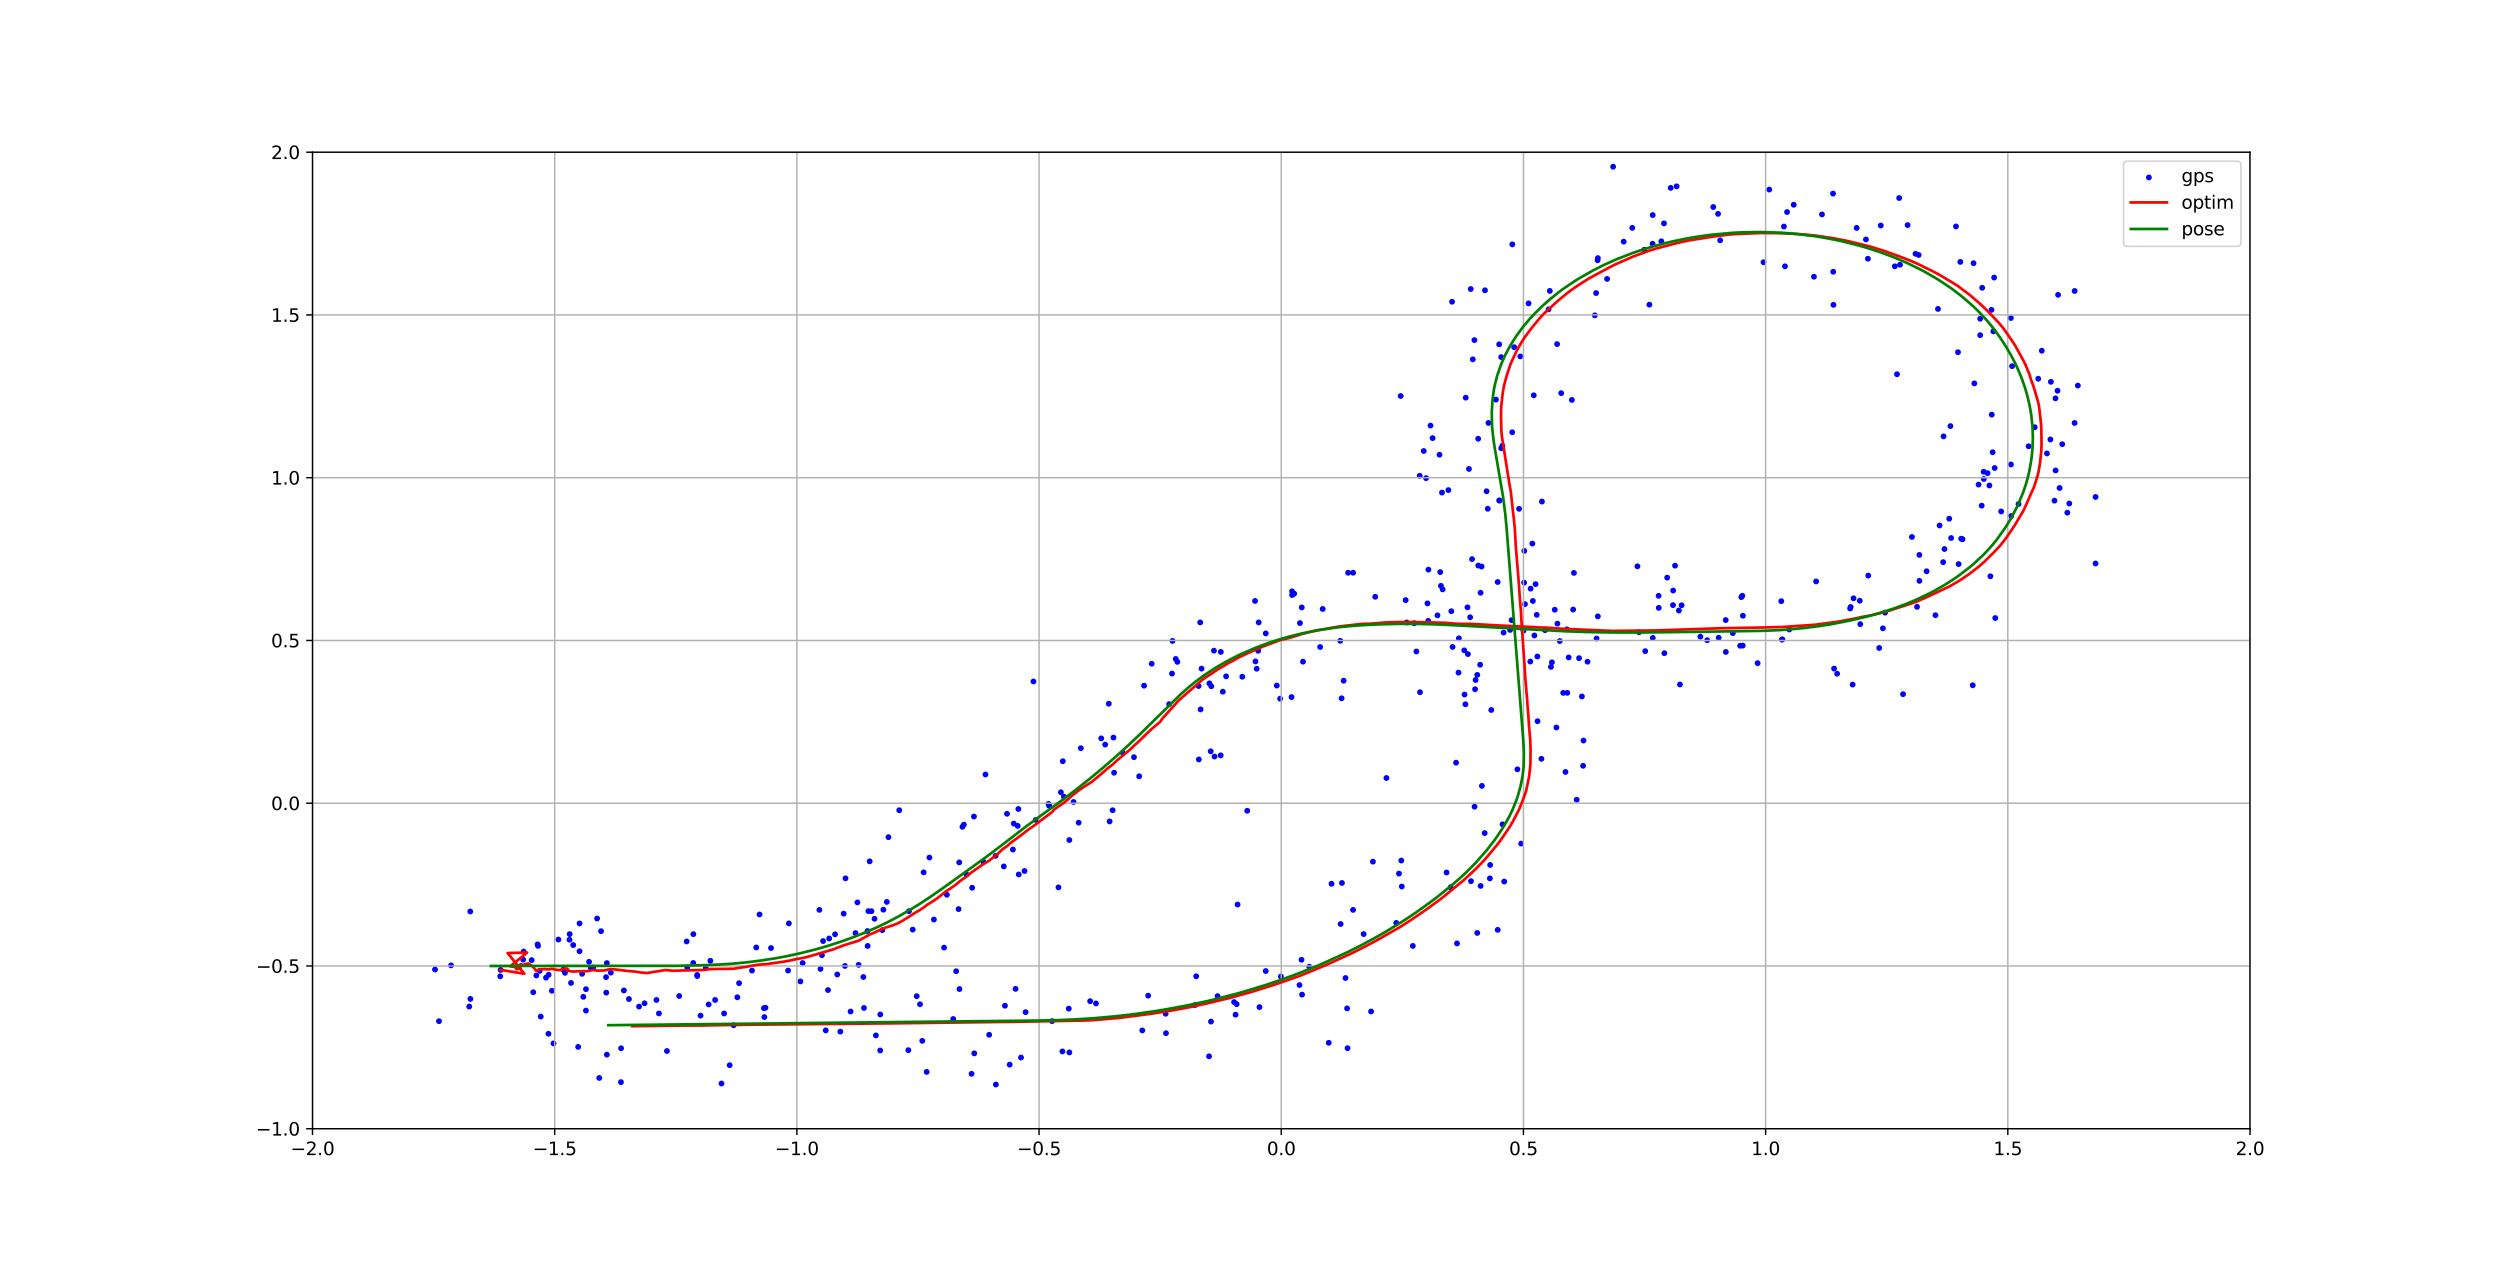 <?xml version="1.0" encoding="utf-8" standalone="no"?>
<!DOCTYPE svg PUBLIC "-//W3C//DTD SVG 1.1//EN"
  "http://www.w3.org/Graphics/SVG/1.1/DTD/svg11.dtd">
<svg xmlns:xlink="http://www.w3.org/1999/xlink" width="1382.4pt" height="701.28pt" viewBox="0 0 1382.4 701.28" xmlns="http://www.w3.org/2000/svg" version="1.1">
 <defs>
  <style type="text/css">*{stroke-linejoin: round; stroke-linecap: butt}</style>
 </defs>
 <g id="figure_1">
  <g id="patch_1">
   <path d="M 0 701.28 
L 1382.4 701.28 
L 1382.4 0 
L 0 0 
z
" style="fill: #ffffff"/>
  </g>
  <g id="axes_1">
   <g id="patch_2">
    <path d="M 172.8 624.139 
L 1244.16 624.139 
L 1244.16 84.154 
L 172.8 84.154 
z
" style="fill: #ffffff"/>
   </g>
   <g id="PathCollection_1">
    <defs>
     <path id="m4f8fbae683" d="M 0 1.118 
C 0.297 1.118 0.581 1 0.791 0.791 
C 1 0.581 1.118 0.297 1.118 0 
C 1.118 -0.297 1 -0.581 0.791 -0.791 
C 0.581 -1 0.297 -1.118 0 -1.118 
C -0.297 -1.118 -0.581 -1 -0.791 -0.791 
C -1 -0.581 -1.118 -0.297 -1.118 0 
C -1.118 0.297 -1 0.581 -0.791 0.791 
C -0.581 1 -0.297 1.118 0 1.118 
z
" style="stroke: #0000ff"/>
    </defs>
    <g clip-path="url(#pda2fa08f47)">
     <use xlink:href="#m4f8fbae683" x="315.75" y="543.525" style="fill: #0000ff; stroke: #0000ff"/>
     <use xlink:href="#m4f8fbae683" x="276.819" y="536.304" style="fill: #0000ff; stroke: #0000ff"/>
     <use xlink:href="#m4f8fbae683" x="301.919" y="540.601" style="fill: #0000ff; stroke: #0000ff"/>
     <use xlink:href="#m4f8fbae683" x="260.041" y="504.023" style="fill: #0000ff; stroke: #0000ff"/>
     <use xlink:href="#m4f8fbae683" x="320.479" y="526.014" style="fill: #0000ff; stroke: #0000ff"/>
     <use xlink:href="#m4f8fbae683" x="242.745" y="564.679" style="fill: #0000ff; stroke: #0000ff"/>
     <use xlink:href="#m4f8fbae683" x="298.418" y="536.85" style="fill: #0000ff; stroke: #0000ff"/>
     <use xlink:href="#m4f8fbae683" x="297.498" y="523.055" style="fill: #0000ff; stroke: #0000ff"/>
     <use xlink:href="#m4f8fbae683" x="260.097" y="552.357" style="fill: #0000ff; stroke: #0000ff"/>
     <use xlink:href="#m4f8fbae683" x="276.613" y="539.864" style="fill: #0000ff; stroke: #0000ff"/>
     <use xlink:href="#m4f8fbae683" x="293.99" y="530.902" style="fill: #0000ff; stroke: #0000ff"/>
     <use xlink:href="#m4f8fbae683" x="249.418" y="533.812" style="fill: #0000ff; stroke: #0000ff"/>
     <use xlink:href="#m4f8fbae683" x="330.169" y="507.904" style="fill: #0000ff; stroke: #0000ff"/>
     <use xlink:href="#m4f8fbae683" x="303.371" y="539.001" style="fill: #0000ff; stroke: #0000ff"/>
     <use xlink:href="#m4f8fbae683" x="240.535" y="536.093" style="fill: #0000ff; stroke: #0000ff"/>
     <use xlink:href="#m4f8fbae683" x="308.773" y="519.542" style="fill: #0000ff; stroke: #0000ff"/>
     <use xlink:href="#m4f8fbae683" x="298.998" y="562.135" style="fill: #0000ff; stroke: #0000ff"/>
     <use xlink:href="#m4f8fbae683" x="303.266" y="571.635" style="fill: #0000ff; stroke: #0000ff"/>
     <use xlink:href="#m4f8fbae683" x="297.279" y="522.19" style="fill: #0000ff; stroke: #0000ff"/>
     <use xlink:href="#m4f8fbae683" x="326.671" y="535.214" style="fill: #0000ff; stroke: #0000ff"/>
     <use xlink:href="#m4f8fbae683" x="321.89" y="538.488" style="fill: #0000ff; stroke: #0000ff"/>
     <use xlink:href="#m4f8fbae683" x="289.287" y="530.621" style="fill: #0000ff; stroke: #0000ff"/>
     <use xlink:href="#m4f8fbae683" x="311.504" y="536.182" style="fill: #0000ff; stroke: #0000ff"/>
     <use xlink:href="#m4f8fbae683" x="324.021" y="546.965" style="fill: #0000ff; stroke: #0000ff"/>
     <use xlink:href="#m4f8fbae683" x="335.127" y="540.342" style="fill: #0000ff; stroke: #0000ff"/>
     <use xlink:href="#m4f8fbae683" x="289.578" y="526.161" style="fill: #0000ff; stroke: #0000ff"/>
     <use xlink:href="#m4f8fbae683" x="316.981" y="522.579" style="fill: #0000ff; stroke: #0000ff"/>
     <use xlink:href="#m4f8fbae683" x="294.857" y="548.652" style="fill: #0000ff; stroke: #0000ff"/>
     <use xlink:href="#m4f8fbae683" x="259.469" y="556.584" style="fill: #0000ff; stroke: #0000ff"/>
     <use xlink:href="#m4f8fbae683" x="322.545" y="551.203" style="fill: #0000ff; stroke: #0000ff"/>
     <use xlink:href="#m4f8fbae683" x="325.732" y="531.859" style="fill: #0000ff; stroke: #0000ff"/>
     <use xlink:href="#m4f8fbae683" x="327.979" y="535.019" style="fill: #0000ff; stroke: #0000ff"/>
     <use xlink:href="#m4f8fbae683" x="312.403" y="537.938" style="fill: #0000ff; stroke: #0000ff"/>
     <use xlink:href="#m4f8fbae683" x="315.011" y="516.52" style="fill: #0000ff; stroke: #0000ff"/>
     <use xlink:href="#m4f8fbae683" x="305.182" y="547.867" style="fill: #0000ff; stroke: #0000ff"/>
     <use xlink:href="#m4f8fbae683" x="335.567" y="532.56" style="fill: #0000ff; stroke: #0000ff"/>
     <use xlink:href="#m4f8fbae683" x="320.474" y="510.63" style="fill: #0000ff; stroke: #0000ff"/>
     <use xlink:href="#m4f8fbae683" x="296.587" y="539.391" style="fill: #0000ff; stroke: #0000ff"/>
     <use xlink:href="#m4f8fbae683" x="353.384" y="556.594" style="fill: #0000ff; stroke: #0000ff"/>
     <use xlink:href="#m4f8fbae683" x="347.776" y="552.422" style="fill: #0000ff; stroke: #0000ff"/>
     <use xlink:href="#m4f8fbae683" x="344.992" y="547.677" style="fill: #0000ff; stroke: #0000ff"/>
     <use xlink:href="#m4f8fbae683" x="364.361" y="560.396" style="fill: #0000ff; stroke: #0000ff"/>
     <use xlink:href="#m4f8fbae683" x="335.234" y="548.907" style="fill: #0000ff; stroke: #0000ff"/>
     <use xlink:href="#m4f8fbae683" x="314.908" y="519.641" style="fill: #0000ff; stroke: #0000ff"/>
     <use xlink:href="#m4f8fbae683" x="419.998" y="505.67" style="fill: #0000ff; stroke: #0000ff"/>
     <use xlink:href="#m4f8fbae683" x="332.352" y="514.903" style="fill: #0000ff; stroke: #0000ff"/>
     <use xlink:href="#m4f8fbae683" x="391.849" y="555.407" style="fill: #0000ff; stroke: #0000ff"/>
     <use xlink:href="#m4f8fbae683" x="383.318" y="532.478" style="fill: #0000ff; stroke: #0000ff"/>
     <use xlink:href="#m4f8fbae683" x="380.005" y="534.949" style="fill: #0000ff; stroke: #0000ff"/>
     <use xlink:href="#m4f8fbae683" x="390.246" y="535.193" style="fill: #0000ff; stroke: #0000ff"/>
     <use xlink:href="#m4f8fbae683" x="415.833" y="536.679" style="fill: #0000ff; stroke: #0000ff"/>
     <use xlink:href="#m4f8fbae683" x="383.398" y="516.546" style="fill: #0000ff; stroke: #0000ff"/>
     <use xlink:href="#m4f8fbae683" x="385.538" y="539.108" style="fill: #0000ff; stroke: #0000ff"/>
     <use xlink:href="#m4f8fbae683" x="385.554" y="539.709" style="fill: #0000ff; stroke: #0000ff"/>
     <use xlink:href="#m4f8fbae683" x="442.592" y="542.679" style="fill: #0000ff; stroke: #0000ff"/>
     <use xlink:href="#m4f8fbae683" x="408.671" y="543.648" style="fill: #0000ff; stroke: #0000ff"/>
     <use xlink:href="#m4f8fbae683" x="379.688" y="520.589" style="fill: #0000ff; stroke: #0000ff"/>
     <use xlink:href="#m4f8fbae683" x="418.167" y="523.904" style="fill: #0000ff; stroke: #0000ff"/>
     <use xlink:href="#m4f8fbae683" x="436.21" y="510.605" style="fill: #0000ff; stroke: #0000ff"/>
     <use xlink:href="#m4f8fbae683" x="392.797" y="531.282" style="fill: #0000ff; stroke: #0000ff"/>
     <use xlink:href="#m4f8fbae683" x="477.406" y="540.24" style="fill: #0000ff; stroke: #0000ff"/>
     <use xlink:href="#m4f8fbae683" x="443.834" y="532.525" style="fill: #0000ff; stroke: #0000ff"/>
     <use xlink:href="#m4f8fbae683" x="435.776" y="536.68" style="fill: #0000ff; stroke: #0000ff"/>
     <use xlink:href="#m4f8fbae683" x="454.503" y="528.175" style="fill: #0000ff; stroke: #0000ff"/>
     <use xlink:href="#m4f8fbae683" x="458.495" y="518.943" style="fill: #0000ff; stroke: #0000ff"/>
     <use xlink:href="#m4f8fbae683" x="453.694" y="535.796" style="fill: #0000ff; stroke: #0000ff"/>
     <use xlink:href="#m4f8fbae683" x="461.741" y="516.609" style="fill: #0000ff; stroke: #0000ff"/>
     <use xlink:href="#m4f8fbae683" x="480.173" y="503.82" style="fill: #0000ff; stroke: #0000ff"/>
     <use xlink:href="#m4f8fbae683" x="487.896" y="514.332" style="fill: #0000ff; stroke: #0000ff"/>
     <use xlink:href="#m4f8fbae683" x="455.129" y="520.367" style="fill: #0000ff; stroke: #0000ff"/>
     <use xlink:href="#m4f8fbae683" x="453.084" y="503.115" style="fill: #0000ff; stroke: #0000ff"/>
     <use xlink:href="#m4f8fbae683" x="426.336" y="524.241" style="fill: #0000ff; stroke: #0000ff"/>
     <use xlink:href="#m4f8fbae683" x="479.778" y="523.072" style="fill: #0000ff; stroke: #0000ff"/>
     <use xlink:href="#m4f8fbae683" x="474.784" y="533.525" style="fill: #0000ff; stroke: #0000ff"/>
     <use xlink:href="#m4f8fbae683" x="467.522" y="485.691" style="fill: #0000ff; stroke: #0000ff"/>
     <use xlink:href="#m4f8fbae683" x="480.898" y="476.291" style="fill: #0000ff; stroke: #0000ff"/>
     <use xlink:href="#m4f8fbae683" x="479.701" y="514.813" style="fill: #0000ff; stroke: #0000ff"/>
     <use xlink:href="#m4f8fbae683" x="490.376" y="498.729" style="fill: #0000ff; stroke: #0000ff"/>
     <use xlink:href="#m4f8fbae683" x="467.224" y="534.136" style="fill: #0000ff; stroke: #0000ff"/>
     <use xlink:href="#m4f8fbae683" x="528.727" y="537.056" style="fill: #0000ff; stroke: #0000ff"/>
     <use xlink:href="#m4f8fbae683" x="522.019" y="524.001" style="fill: #0000ff; stroke: #0000ff"/>
     <use xlink:href="#m4f8fbae683" x="483.578" y="508.053" style="fill: #0000ff; stroke: #0000ff"/>
     <use xlink:href="#m4f8fbae683" x="474.122" y="499" style="fill: #0000ff; stroke: #0000ff"/>
     <use xlink:href="#m4f8fbae683" x="510.742" y="482.375" style="fill: #0000ff; stroke: #0000ff"/>
     <use xlink:href="#m4f8fbae683" x="473.048" y="515.954" style="fill: #0000ff; stroke: #0000ff"/>
     <use xlink:href="#m4f8fbae683" x="504.686" y="514.034" style="fill: #0000ff; stroke: #0000ff"/>
     <use xlink:href="#m4f8fbae683" x="488.471" y="503.022" style="fill: #0000ff; stroke: #0000ff"/>
     <use xlink:href="#m4f8fbae683" x="466.507" y="505.207" style="fill: #0000ff; stroke: #0000ff"/>
     <use xlink:href="#m4f8fbae683" x="537.552" y="490.883" style="fill: #0000ff; stroke: #0000ff"/>
     <use xlink:href="#m4f8fbae683" x="534.454" y="483.542" style="fill: #0000ff; stroke: #0000ff"/>
     <use xlink:href="#m4f8fbae683" x="481.885" y="503.856" style="fill: #0000ff; stroke: #0000ff"/>
     <use xlink:href="#m4f8fbae683" x="538.564" y="451.508" style="fill: #0000ff; stroke: #0000ff"/>
     <use xlink:href="#m4f8fbae683" x="530.049" y="502.685" style="fill: #0000ff; stroke: #0000ff"/>
     <use xlink:href="#m4f8fbae683" x="523.583" y="494.753" style="fill: #0000ff; stroke: #0000ff"/>
     <use xlink:href="#m4f8fbae683" x="532.198" y="457.193" style="fill: #0000ff; stroke: #0000ff"/>
     <use xlink:href="#m4f8fbae683" x="560.084" y="469.763" style="fill: #0000ff; stroke: #0000ff"/>
     <use xlink:href="#m4f8fbae683" x="513.941" y="474.199" style="fill: #0000ff; stroke: #0000ff"/>
     <use xlink:href="#m4f8fbae683" x="543.744" y="476.529" style="fill: #0000ff; stroke: #0000ff"/>
     <use xlink:href="#m4f8fbae683" x="502.63" y="503.848" style="fill: #0000ff; stroke: #0000ff"/>
     <use xlink:href="#m4f8fbae683" x="516.419" y="508.459" style="fill: #0000ff; stroke: #0000ff"/>
     <use xlink:href="#m4f8fbae683" x="585.298" y="490.675" style="fill: #0000ff; stroke: #0000ff"/>
     <use xlink:href="#m4f8fbae683" x="563.115" y="447.328" style="fill: #0000ff; stroke: #0000ff"/>
     <use xlink:href="#m4f8fbae683" x="530.419" y="476.873" style="fill: #0000ff; stroke: #0000ff"/>
     <use xlink:href="#m4f8fbae683" x="491.271" y="462.921" style="fill: #0000ff; stroke: #0000ff"/>
     <use xlink:href="#m4f8fbae683" x="563.325" y="483.548" style="fill: #0000ff; stroke: #0000ff"/>
     <use xlink:href="#m4f8fbae683" x="532.973" y="456.003" style="fill: #0000ff; stroke: #0000ff"/>
     <use xlink:href="#m4f8fbae683" x="591.301" y="464.495" style="fill: #0000ff; stroke: #0000ff"/>
     <use xlink:href="#m4f8fbae683" x="550.52" y="473.24" style="fill: #0000ff; stroke: #0000ff"/>
     <use xlink:href="#m4f8fbae683" x="555.072" y="479.095" style="fill: #0000ff; stroke: #0000ff"/>
     <use xlink:href="#m4f8fbae683" x="586.628" y="438.088" style="fill: #0000ff; stroke: #0000ff"/>
     <use xlink:href="#m4f8fbae683" x="566.53" y="481.631" style="fill: #0000ff; stroke: #0000ff"/>
     <use xlink:href="#m4f8fbae683" x="562.741" y="456.67" style="fill: #0000ff; stroke: #0000ff"/>
     <use xlink:href="#m4f8fbae683" x="579.773" y="444.519" style="fill: #0000ff; stroke: #0000ff"/>
     <use xlink:href="#m4f8fbae683" x="580.142" y="445.595" style="fill: #0000ff; stroke: #0000ff"/>
     <use xlink:href="#m4f8fbae683" x="556.838" y="450.002" style="fill: #0000ff; stroke: #0000ff"/>
     <use xlink:href="#m4f8fbae683" x="497.261" y="448.022" style="fill: #0000ff; stroke: #0000ff"/>
     <use xlink:href="#m4f8fbae683" x="588.311" y="440.563" style="fill: #0000ff; stroke: #0000ff"/>
     <use xlink:href="#m4f8fbae683" x="615.234" y="448.02" style="fill: #0000ff; stroke: #0000ff"/>
     <use xlink:href="#m4f8fbae683" x="597.655" y="413.733" style="fill: #0000ff; stroke: #0000ff"/>
     <use xlink:href="#m4f8fbae683" x="544.93" y="428.26" style="fill: #0000ff; stroke: #0000ff"/>
     <use xlink:href="#m4f8fbae683" x="560.573" y="455.406" style="fill: #0000ff; stroke: #0000ff"/>
     <use xlink:href="#m4f8fbae683" x="593.623" y="443.466" style="fill: #0000ff; stroke: #0000ff"/>
     <use xlink:href="#m4f8fbae683" x="613.573" y="454.221" style="fill: #0000ff; stroke: #0000ff"/>
     <use xlink:href="#m4f8fbae683" x="689.671" y="448.318" style="fill: #0000ff; stroke: #0000ff"/>
     <use xlink:href="#m4f8fbae683" x="572.723" y="453.399" style="fill: #0000ff; stroke: #0000ff"/>
     <use xlink:href="#m4f8fbae683" x="616.042" y="427.291" style="fill: #0000ff; stroke: #0000ff"/>
     <use xlink:href="#m4f8fbae683" x="611.12" y="411.722" style="fill: #0000ff; stroke: #0000ff"/>
     <use xlink:href="#m4f8fbae683" x="608.933" y="408.287" style="fill: #0000ff; stroke: #0000ff"/>
     <use xlink:href="#m4f8fbae683" x="662.909" y="419.945" style="fill: #0000ff; stroke: #0000ff"/>
     <use xlink:href="#m4f8fbae683" x="587.684" y="420.916" style="fill: #0000ff; stroke: #0000ff"/>
     <use xlink:href="#m4f8fbae683" x="596.461" y="454.908" style="fill: #0000ff; stroke: #0000ff"/>
     <use xlink:href="#m4f8fbae683" x="669.472" y="415.438" style="fill: #0000ff; stroke: #0000ff"/>
     <use xlink:href="#m4f8fbae683" x="627.037" y="418.69" style="fill: #0000ff; stroke: #0000ff"/>
     <use xlink:href="#m4f8fbae683" x="648.07" y="372.47" style="fill: #0000ff; stroke: #0000ff"/>
     <use xlink:href="#m4f8fbae683" x="629.922" y="429.248" style="fill: #0000ff; stroke: #0000ff"/>
     <use xlink:href="#m4f8fbae683" x="615.711" y="407.838" style="fill: #0000ff; stroke: #0000ff"/>
     <use xlink:href="#m4f8fbae683" x="662.787" y="379.354" style="fill: #0000ff; stroke: #0000ff"/>
     <use xlink:href="#m4f8fbae683" x="620.894" y="416.338" style="fill: #0000ff; stroke: #0000ff"/>
     <use xlink:href="#m4f8fbae683" x="663.881" y="392.279" style="fill: #0000ff; stroke: #0000ff"/>
     <use xlink:href="#m4f8fbae683" x="675.008" y="417.701" style="fill: #0000ff; stroke: #0000ff"/>
     <use xlink:href="#m4f8fbae683" x="671.581" y="418.332" style="fill: #0000ff; stroke: #0000ff"/>
     <use xlink:href="#m4f8fbae683" x="571.458" y="376.824" style="fill: #0000ff; stroke: #0000ff"/>
     <use xlink:href="#m4f8fbae683" x="613.121" y="389.126" style="fill: #0000ff; stroke: #0000ff"/>
     <use xlink:href="#m4f8fbae683" x="651.025" y="365.983" style="fill: #0000ff; stroke: #0000ff"/>
     <use xlink:href="#m4f8fbae683" x="632.635" y="379.145" style="fill: #0000ff; stroke: #0000ff"/>
     <use xlink:href="#m4f8fbae683" x="650.147" y="364.373" style="fill: #0000ff; stroke: #0000ff"/>
     <use xlink:href="#m4f8fbae683" x="636.835" y="367.012" style="fill: #0000ff; stroke: #0000ff"/>
     <use xlink:href="#m4f8fbae683" x="676.164" y="382.473" style="fill: #0000ff; stroke: #0000ff"/>
     <use xlink:href="#m4f8fbae683" x="678.002" y="373.989" style="fill: #0000ff; stroke: #0000ff"/>
     <use xlink:href="#m4f8fbae683" x="686.942" y="374.198" style="fill: #0000ff; stroke: #0000ff"/>
     <use xlink:href="#m4f8fbae683" x="669.802" y="379.486" style="fill: #0000ff; stroke: #0000ff"/>
     <use xlink:href="#m4f8fbae683" x="664.41" y="369.725" style="fill: #0000ff; stroke: #0000ff"/>
     <use xlink:href="#m4f8fbae683" x="663.677" y="344.178" style="fill: #0000ff; stroke: #0000ff"/>
     <use xlink:href="#m4f8fbae683" x="668.749" y="377.863" style="fill: #0000ff; stroke: #0000ff"/>
     <use xlink:href="#m4f8fbae683" x="714.168" y="385.461" style="fill: #0000ff; stroke: #0000ff"/>
     <use xlink:href="#m4f8fbae683" x="675.072" y="360.471" style="fill: #0000ff; stroke: #0000ff"/>
     <use xlink:href="#m4f8fbae683" x="706.005" y="379.093" style="fill: #0000ff; stroke: #0000ff"/>
     <use xlink:href="#m4f8fbae683" x="671.267" y="359.798" style="fill: #0000ff; stroke: #0000ff"/>
     <use xlink:href="#m4f8fbae683" x="707.859" y="386.364" style="fill: #0000ff; stroke: #0000ff"/>
     <use xlink:href="#m4f8fbae683" x="648.36" y="354.408" style="fill: #0000ff; stroke: #0000ff"/>
     <use xlink:href="#m4f8fbae683" x="646.492" y="389.37" style="fill: #0000ff; stroke: #0000ff"/>
     <use xlink:href="#m4f8fbae683" x="694.223" y="365.744" style="fill: #0000ff; stroke: #0000ff"/>
     <use xlink:href="#m4f8fbae683" x="695.694" y="359.87" style="fill: #0000ff; stroke: #0000ff"/>
     <use xlink:href="#m4f8fbae683" x="719.822" y="335.89" style="fill: #0000ff; stroke: #0000ff"/>
     <use xlink:href="#m4f8fbae683" x="694.893" y="369.785" style="fill: #0000ff; stroke: #0000ff"/>
     <use xlink:href="#m4f8fbae683" x="699.924" y="350.24" style="fill: #0000ff; stroke: #0000ff"/>
     <use xlink:href="#m4f8fbae683" x="714.499" y="329.042" style="fill: #0000ff; stroke: #0000ff"/>
     <use xlink:href="#m4f8fbae683" x="785.202" y="382.763" style="fill: #0000ff; stroke: #0000ff"/>
     <use xlink:href="#m4f8fbae683" x="720.498" y="365.879" style="fill: #0000ff; stroke: #0000ff"/>
     <use xlink:href="#m4f8fbae683" x="693.991" y="332.295" style="fill: #0000ff; stroke: #0000ff"/>
     <use xlink:href="#m4f8fbae683" x="715.64" y="328.259" style="fill: #0000ff; stroke: #0000ff"/>
     <use xlink:href="#m4f8fbae683" x="718.817" y="344.529" style="fill: #0000ff; stroke: #0000ff"/>
     <use xlink:href="#m4f8fbae683" x="695.998" y="344.177" style="fill: #0000ff; stroke: #0000ff"/>
     <use xlink:href="#m4f8fbae683" x="742.978" y="376.407" style="fill: #0000ff; stroke: #0000ff"/>
     <use xlink:href="#m4f8fbae683" x="748.196" y="316.698" style="fill: #0000ff; stroke: #0000ff"/>
     <use xlink:href="#m4f8fbae683" x="714.442" y="326.975" style="fill: #0000ff; stroke: #0000ff"/>
     <use xlink:href="#m4f8fbae683" x="741.108" y="354.347" style="fill: #0000ff; stroke: #0000ff"/>
     <use xlink:href="#m4f8fbae683" x="731.4" y="336.749" style="fill: #0000ff; stroke: #0000ff"/>
     <use xlink:href="#m4f8fbae683" x="777.257" y="331.855" style="fill: #0000ff; stroke: #0000ff"/>
     <use xlink:href="#m4f8fbae683" x="760.441" y="329.983" style="fill: #0000ff; stroke: #0000ff"/>
     <use xlink:href="#m4f8fbae683" x="741.86" y="386.142" style="fill: #0000ff; stroke: #0000ff"/>
     <use xlink:href="#m4f8fbae683" x="745.457" y="316.711" style="fill: #0000ff; stroke: #0000ff"/>
     <use xlink:href="#m4f8fbae683" x="797.723" y="325.92" style="fill: #0000ff; stroke: #0000ff"/>
     <use xlink:href="#m4f8fbae683" x="794.862" y="340.264" style="fill: #0000ff; stroke: #0000ff"/>
     <use xlink:href="#m4f8fbae683" x="789.744" y="343.31" style="fill: #0000ff; stroke: #0000ff"/>
     <use xlink:href="#m4f8fbae683" x="806.503" y="371.931" style="fill: #0000ff; stroke: #0000ff"/>
     <use xlink:href="#m4f8fbae683" x="789.349" y="333.651" style="fill: #0000ff; stroke: #0000ff"/>
     <use xlink:href="#m4f8fbae683" x="835.022" y="348.324" style="fill: #0000ff; stroke: #0000ff"/>
     <use xlink:href="#m4f8fbae683" x="729.971" y="357.767" style="fill: #0000ff; stroke: #0000ff"/>
     <use xlink:href="#m4f8fbae683" x="831.405" y="349.784" style="fill: #0000ff; stroke: #0000ff"/>
     <use xlink:href="#m4f8fbae683" x="803.223" y="357.728" style="fill: #0000ff; stroke: #0000ff"/>
     <use xlink:href="#m4f8fbae683" x="796.765" y="323.945" style="fill: #0000ff; stroke: #0000ff"/>
     <use xlink:href="#m4f8fbae683" x="816.873" y="373.187" style="fill: #0000ff; stroke: #0000ff"/>
     <use xlink:href="#m4f8fbae683" x="783.206" y="360.25" style="fill: #0000ff; stroke: #0000ff"/>
     <use xlink:href="#m4f8fbae683" x="811.463" y="335.833" style="fill: #0000ff; stroke: #0000ff"/>
     <use xlink:href="#m4f8fbae683" x="789.852" y="314.981" style="fill: #0000ff; stroke: #0000ff"/>
     <use xlink:href="#m4f8fbae683" x="849.106" y="323.014" style="fill: #0000ff; stroke: #0000ff"/>
     <use xlink:href="#m4f8fbae683" x="812.933" y="341.323" style="fill: #0000ff; stroke: #0000ff"/>
     <use xlink:href="#m4f8fbae683" x="866.426" y="348.036" style="fill: #0000ff; stroke: #0000ff"/>
     <use xlink:href="#m4f8fbae683" x="848.453" y="351.384" style="fill: #0000ff; stroke: #0000ff"/>
     <use xlink:href="#m4f8fbae683" x="806.685" y="352.957" style="fill: #0000ff; stroke: #0000ff"/>
     <use xlink:href="#m4f8fbae683" x="869.902" y="337.075" style="fill: #0000ff; stroke: #0000ff"/>
     <use xlink:href="#m4f8fbae683" x="859.716" y="337.167" style="fill: #0000ff; stroke: #0000ff"/>
     <use xlink:href="#m4f8fbae683" x="782.057" y="344.624" style="fill: #0000ff; stroke: #0000ff"/>
     <use xlink:href="#m4f8fbae683" x="813.995" y="309.159" style="fill: #0000ff; stroke: #0000ff"/>
     <use xlink:href="#m4f8fbae683" x="867.408" y="363.536" style="fill: #0000ff; stroke: #0000ff"/>
     <use xlink:href="#m4f8fbae683" x="882.832" y="353.09" style="fill: #0000ff; stroke: #0000ff"/>
     <use xlink:href="#m4f8fbae683" x="870.325" y="316.794" style="fill: #0000ff; stroke: #0000ff"/>
     <use xlink:href="#m4f8fbae683" x="842.42" y="348.75" style="fill: #0000ff; stroke: #0000ff"/>
     <use xlink:href="#m4f8fbae683" x="850.101" y="363.032" style="fill: #0000ff; stroke: #0000ff"/>
     <use xlink:href="#m4f8fbae683" x="877.82" y="365.898" style="fill: #0000ff; stroke: #0000ff"/>
     <use xlink:href="#m4f8fbae683" x="861.191" y="344.863" style="fill: #0000ff; stroke: #0000ff"/>
     <use xlink:href="#m4f8fbae683" x="873.158" y="363.92" style="fill: #0000ff; stroke: #0000ff"/>
     <use xlink:href="#m4f8fbae683" x="847.61" y="332.316" style="fill: #0000ff; stroke: #0000ff"/>
     <use xlink:href="#m4f8fbae683" x="928.935" y="378.483" style="fill: #0000ff; stroke: #0000ff"/>
     <use xlink:href="#m4f8fbae683" x="906.337" y="349.581" style="fill: #0000ff; stroke: #0000ff"/>
     <use xlink:href="#m4f8fbae683" x="909.742" y="360.04" style="fill: #0000ff; stroke: #0000ff"/>
     <use xlink:href="#m4f8fbae683" x="954.311" y="360.498" style="fill: #0000ff; stroke: #0000ff"/>
     <use xlink:href="#m4f8fbae683" x="917.144" y="329.468" style="fill: #0000ff; stroke: #0000ff"/>
     <use xlink:href="#m4f8fbae683" x="917.217" y="336.123" style="fill: #0000ff; stroke: #0000ff"/>
     <use xlink:href="#m4f8fbae683" x="925.096" y="334.603" style="fill: #0000ff; stroke: #0000ff"/>
     <use xlink:href="#m4f8fbae683" x="913.901" y="352.731" style="fill: #0000ff; stroke: #0000ff"/>
     <use xlink:href="#m4f8fbae683" x="905.427" y="313.157" style="fill: #0000ff; stroke: #0000ff"/>
     <use xlink:href="#m4f8fbae683" x="920.325" y="361.187" style="fill: #0000ff; stroke: #0000ff"/>
     <use xlink:href="#m4f8fbae683" x="929.871" y="334.689" style="fill: #0000ff; stroke: #0000ff"/>
     <use xlink:href="#m4f8fbae683" x="925.19" y="326.539" style="fill: #0000ff; stroke: #0000ff"/>
     <use xlink:href="#m4f8fbae683" x="926.231" y="312.777" style="fill: #0000ff; stroke: #0000ff"/>
     <use xlink:href="#m4f8fbae683" x="940.252" y="352.038" style="fill: #0000ff; stroke: #0000ff"/>
     <use xlink:href="#m4f8fbae683" x="963.434" y="329.435" style="fill: #0000ff; stroke: #0000ff"/>
     <use xlink:href="#m4f8fbae683" x="984.971" y="332.426" style="fill: #0000ff; stroke: #0000ff"/>
     <use xlink:href="#m4f8fbae683" x="963.759" y="340.482" style="fill: #0000ff; stroke: #0000ff"/>
     <use xlink:href="#m4f8fbae683" x="921.887" y="319.411" style="fill: #0000ff; stroke: #0000ff"/>
     <use xlink:href="#m4f8fbae683" x="1028.38" y="332.171" style="fill: #0000ff; stroke: #0000ff"/>
     <use xlink:href="#m4f8fbae683" x="1023.339" y="335.636" style="fill: #0000ff; stroke: #0000ff"/>
     <use xlink:href="#m4f8fbae683" x="950.365" y="352.637" style="fill: #0000ff; stroke: #0000ff"/>
     <use xlink:href="#m4f8fbae683" x="989.396" y="348.09" style="fill: #0000ff; stroke: #0000ff"/>
     <use xlink:href="#m4f8fbae683" x="944.01" y="353.999" style="fill: #0000ff; stroke: #0000ff"/>
     <use xlink:href="#m4f8fbae683" x="962.882" y="330.185" style="fill: #0000ff; stroke: #0000ff"/>
     <use xlink:href="#m4f8fbae683" x="954.246" y="342.863" style="fill: #0000ff; stroke: #0000ff"/>
     <use xlink:href="#m4f8fbae683" x="985.316" y="353.655" style="fill: #0000ff; stroke: #0000ff"/>
     <use xlink:href="#m4f8fbae683" x="985.605" y="353.572" style="fill: #0000ff; stroke: #0000ff"/>
     <use xlink:href="#m4f8fbae683" x="1004.233" y="321.513" style="fill: #0000ff; stroke: #0000ff"/>
     <use xlink:href="#m4f8fbae683" x="958.204" y="350.076" style="fill: #0000ff; stroke: #0000ff"/>
     <use xlink:href="#m4f8fbae683" x="963.672" y="356.995" style="fill: #0000ff; stroke: #0000ff"/>
     <use xlink:href="#m4f8fbae683" x="971.885" y="366.697" style="fill: #0000ff; stroke: #0000ff"/>
     <use xlink:href="#m4f8fbae683" x="1014.181" y="369.711" style="fill: #0000ff; stroke: #0000ff"/>
     <use xlink:href="#m4f8fbae683" x="928.373" y="337.598" style="fill: #0000ff; stroke: #0000ff"/>
     <use xlink:href="#m4f8fbae683" x="1060.05" y="335.566" style="fill: #0000ff; stroke: #0000ff"/>
     <use xlink:href="#m4f8fbae683" x="1039.124" y="358.298" style="fill: #0000ff; stroke: #0000ff"/>
     <use xlink:href="#m4f8fbae683" x="962.231" y="357.087" style="fill: #0000ff; stroke: #0000ff"/>
     <use xlink:href="#m4f8fbae683" x="1023.05" y="336.461" style="fill: #0000ff; stroke: #0000ff"/>
     <use xlink:href="#m4f8fbae683" x="1090.856" y="378.945" style="fill: #0000ff; stroke: #0000ff"/>
     <use xlink:href="#m4f8fbae683" x="1042.369" y="338.775" style="fill: #0000ff; stroke: #0000ff"/>
     <use xlink:href="#m4f8fbae683" x="1015.866" y="372.554" style="fill: #0000ff; stroke: #0000ff"/>
     <use xlink:href="#m4f8fbae683" x="1033.075" y="318.279" style="fill: #0000ff; stroke: #0000ff"/>
     <use xlink:href="#m4f8fbae683" x="1041.174" y="347.44" style="fill: #0000ff; stroke: #0000ff"/>
     <use xlink:href="#m4f8fbae683" x="1024.93" y="330.825" style="fill: #0000ff; stroke: #0000ff"/>
     <use xlink:href="#m4f8fbae683" x="1024.437" y="378.54" style="fill: #0000ff; stroke: #0000ff"/>
     <use xlink:href="#m4f8fbae683" x="1061.33" y="306.848" style="fill: #0000ff; stroke: #0000ff"/>
     <use xlink:href="#m4f8fbae683" x="1028.646" y="345.127" style="fill: #0000ff; stroke: #0000ff"/>
     <use xlink:href="#m4f8fbae683" x="1065.327" y="315.892" style="fill: #0000ff; stroke: #0000ff"/>
     <use xlink:href="#m4f8fbae683" x="1103.304" y="341.752" style="fill: #0000ff; stroke: #0000ff"/>
     <use xlink:href="#m4f8fbae683" x="1052.309" y="383.841" style="fill: #0000ff; stroke: #0000ff"/>
     <use xlink:href="#m4f8fbae683" x="1100.594" y="318.654" style="fill: #0000ff; stroke: #0000ff"/>
     <use xlink:href="#m4f8fbae683" x="1070.222" y="340.19" style="fill: #0000ff; stroke: #0000ff"/>
     <use xlink:href="#m4f8fbae683" x="1112.078" y="285.349" style="fill: #0000ff; stroke: #0000ff"/>
     <use xlink:href="#m4f8fbae683" x="1084.442" y="297.89" style="fill: #0000ff; stroke: #0000ff"/>
     <use xlink:href="#m4f8fbae683" x="1083.046" y="311.906" style="fill: #0000ff; stroke: #0000ff"/>
     <use xlink:href="#m4f8fbae683" x="1061.361" y="321.195" style="fill: #0000ff; stroke: #0000ff"/>
     <use xlink:href="#m4f8fbae683" x="1074.497" y="310.84" style="fill: #0000ff; stroke: #0000ff"/>
     <use xlink:href="#m4f8fbae683" x="1077.854" y="286.799" style="fill: #0000ff; stroke: #0000ff"/>
     <use xlink:href="#m4f8fbae683" x="1075.219" y="303.587" style="fill: #0000ff; stroke: #0000ff"/>
     <use xlink:href="#m4f8fbae683" x="1085.211" y="298.165" style="fill: #0000ff; stroke: #0000ff"/>
     <use xlink:href="#m4f8fbae683" x="1072.509" y="290.578" style="fill: #0000ff; stroke: #0000ff"/>
     <use xlink:href="#m4f8fbae683" x="1057.223" y="296.921" style="fill: #0000ff; stroke: #0000ff"/>
     <use xlink:href="#m4f8fbae683" x="1116.172" y="278.704" style="fill: #0000ff; stroke: #0000ff"/>
     <use xlink:href="#m4f8fbae683" x="1095.791" y="279.598" style="fill: #0000ff; stroke: #0000ff"/>
     <use xlink:href="#m4f8fbae683" x="1078.871" y="297.495" style="fill: #0000ff; stroke: #0000ff"/>
     <use xlink:href="#m4f8fbae683" x="1136.652" y="260.14" style="fill: #0000ff; stroke: #0000ff"/>
     <use xlink:href="#m4f8fbae683" x="1101.859" y="250.07" style="fill: #0000ff; stroke: #0000ff"/>
     <use xlink:href="#m4f8fbae683" x="1106.561" y="282.818" style="fill: #0000ff; stroke: #0000ff"/>
     <use xlink:href="#m4f8fbae683" x="1158.75" y="311.609" style="fill: #0000ff; stroke: #0000ff"/>
     <use xlink:href="#m4f8fbae683" x="1143.136" y="283.488" style="fill: #0000ff; stroke: #0000ff"/>
     <use xlink:href="#m4f8fbae683" x="1144.219" y="278.427" style="fill: #0000ff; stroke: #0000ff"/>
     <use xlink:href="#m4f8fbae683" x="1136.028" y="276.852" style="fill: #0000ff; stroke: #0000ff"/>
     <use xlink:href="#m4f8fbae683" x="1125.107" y="236.229" style="fill: #0000ff; stroke: #0000ff"/>
     <use xlink:href="#m4f8fbae683" x="1131.884" y="250.729" style="fill: #0000ff; stroke: #0000ff"/>
     <use xlink:href="#m4f8fbae683" x="1102.963" y="258.789" style="fill: #0000ff; stroke: #0000ff"/>
     <use xlink:href="#m4f8fbae683" x="1158.769" y="274.802" style="fill: #0000ff; stroke: #0000ff"/>
     <use xlink:href="#m4f8fbae683" x="1096.85" y="260.87" style="fill: #0000ff; stroke: #0000ff"/>
     <use xlink:href="#m4f8fbae683" x="1147.174" y="233.887" style="fill: #0000ff; stroke: #0000ff"/>
     <use xlink:href="#m4f8fbae683" x="1094.075" y="267.956" style="fill: #0000ff; stroke: #0000ff"/>
     <use xlink:href="#m4f8fbae683" x="1078.504" y="235.604" style="fill: #0000ff; stroke: #0000ff"/>
     <use xlink:href="#m4f8fbae683" x="1138.879" y="269.835" style="fill: #0000ff; stroke: #0000ff"/>
     <use xlink:href="#m4f8fbae683" x="1100.051" y="268.447" style="fill: #0000ff; stroke: #0000ff"/>
     <use xlink:href="#m4f8fbae683" x="1099.031" y="261.634" style="fill: #0000ff; stroke: #0000ff"/>
     <use xlink:href="#m4f8fbae683" x="1096.959" y="264.837" style="fill: #0000ff; stroke: #0000ff"/>
     <use xlink:href="#m4f8fbae683" x="1140.318" y="245.622" style="fill: #0000ff; stroke: #0000ff"/>
     <use xlink:href="#m4f8fbae683" x="1111.993" y="256.818" style="fill: #0000ff; stroke: #0000ff"/>
     <use xlink:href="#m4f8fbae683" x="1133.783" y="243.012" style="fill: #0000ff; stroke: #0000ff"/>
     <use xlink:href="#m4f8fbae683" x="1101.363" y="229.284" style="fill: #0000ff; stroke: #0000ff"/>
     <use xlink:href="#m4f8fbae683" x="1148.965" y="213.207" style="fill: #0000ff; stroke: #0000ff"/>
     <use xlink:href="#m4f8fbae683" x="1136.608" y="220.27" style="fill: #0000ff; stroke: #0000ff"/>
     <use xlink:href="#m4f8fbae683" x="1074.714" y="241.288" style="fill: #0000ff; stroke: #0000ff"/>
     <use xlink:href="#m4f8fbae683" x="1121.742" y="246.768" style="fill: #0000ff; stroke: #0000ff"/>
     <use xlink:href="#m4f8fbae683" x="1094.968" y="185.328" style="fill: #0000ff; stroke: #0000ff"/>
     <use xlink:href="#m4f8fbae683" x="1091.72" y="212" style="fill: #0000ff; stroke: #0000ff"/>
     <use xlink:href="#m4f8fbae683" x="1137.731" y="216.059" style="fill: #0000ff; stroke: #0000ff"/>
     <use xlink:href="#m4f8fbae683" x="1127.057" y="209.424" style="fill: #0000ff; stroke: #0000ff"/>
     <use xlink:href="#m4f8fbae683" x="1102.242" y="183.228" style="fill: #0000ff; stroke: #0000ff"/>
     <use xlink:href="#m4f8fbae683" x="1134.063" y="211.134" style="fill: #0000ff; stroke: #0000ff"/>
     <use xlink:href="#m4f8fbae683" x="1129.035" y="193.934" style="fill: #0000ff; stroke: #0000ff"/>
     <use xlink:href="#m4f8fbae683" x="1048.951" y="206.935" style="fill: #0000ff; stroke: #0000ff"/>
     <use xlink:href="#m4f8fbae683" x="1111.941" y="175.852" style="fill: #0000ff; stroke: #0000ff"/>
     <use xlink:href="#m4f8fbae683" x="1112.613" y="202.47" style="fill: #0000ff; stroke: #0000ff"/>
     <use xlink:href="#m4f8fbae683" x="1147.182" y="160.897" style="fill: #0000ff; stroke: #0000ff"/>
     <use xlink:href="#m4f8fbae683" x="1082.687" y="194.745" style="fill: #0000ff; stroke: #0000ff"/>
     <use xlink:href="#m4f8fbae683" x="1096.067" y="159.138" style="fill: #0000ff; stroke: #0000ff"/>
     <use xlink:href="#m4f8fbae683" x="1101.208" y="171.335" style="fill: #0000ff; stroke: #0000ff"/>
     <use xlink:href="#m4f8fbae683" x="1102.673" y="153.486" style="fill: #0000ff; stroke: #0000ff"/>
     <use xlink:href="#m4f8fbae683" x="1091.273" y="145.552" style="fill: #0000ff; stroke: #0000ff"/>
     <use xlink:href="#m4f8fbae683" x="1081.567" y="125.202" style="fill: #0000ff; stroke: #0000ff"/>
     <use xlink:href="#m4f8fbae683" x="1071.624" y="170.826" style="fill: #0000ff; stroke: #0000ff"/>
     <use xlink:href="#m4f8fbae683" x="1138.044" y="163.029" style="fill: #0000ff; stroke: #0000ff"/>
     <use xlink:href="#m4f8fbae683" x="1013.814" y="168.578" style="fill: #0000ff; stroke: #0000ff"/>
     <use xlink:href="#m4f8fbae683" x="1083.981" y="144.828" style="fill: #0000ff; stroke: #0000ff"/>
     <use xlink:href="#m4f8fbae683" x="1047.754" y="147.272" style="fill: #0000ff; stroke: #0000ff"/>
     <use xlink:href="#m4f8fbae683" x="1094.97" y="176.249" style="fill: #0000ff; stroke: #0000ff"/>
     <use xlink:href="#m4f8fbae683" x="1050.635" y="146.381" style="fill: #0000ff; stroke: #0000ff"/>
     <use xlink:href="#m4f8fbae683" x="1031.788" y="132.397" style="fill: #0000ff; stroke: #0000ff"/>
     <use xlink:href="#m4f8fbae683" x="1003.036" y="153.017" style="fill: #0000ff; stroke: #0000ff"/>
     <use xlink:href="#m4f8fbae683" x="1059.2" y="140.33" style="fill: #0000ff; stroke: #0000ff"/>
     <use xlink:href="#m4f8fbae683" x="1032.872" y="143.074" style="fill: #0000ff; stroke: #0000ff"/>
     <use xlink:href="#m4f8fbae683" x="1013.59" y="107.057" style="fill: #0000ff; stroke: #0000ff"/>
     <use xlink:href="#m4f8fbae683" x="1026.652" y="126.016" style="fill: #0000ff; stroke: #0000ff"/>
     <use xlink:href="#m4f8fbae683" x="1050.167" y="109.502" style="fill: #0000ff; stroke: #0000ff"/>
     <use xlink:href="#m4f8fbae683" x="1054.83" y="124.456" style="fill: #0000ff; stroke: #0000ff"/>
     <use xlink:href="#m4f8fbae683" x="1039.993" y="124.715" style="fill: #0000ff; stroke: #0000ff"/>
     <use xlink:href="#m4f8fbae683" x="1060.941" y="140.985" style="fill: #0000ff; stroke: #0000ff"/>
     <use xlink:href="#m4f8fbae683" x="1007.483" y="118.566" style="fill: #0000ff; stroke: #0000ff"/>
     <use xlink:href="#m4f8fbae683" x="988.161" y="117.247" style="fill: #0000ff; stroke: #0000ff"/>
     <use xlink:href="#m4f8fbae683" x="987.002" y="147.257" style="fill: #0000ff; stroke: #0000ff"/>
     <use xlink:href="#m4f8fbae683" x="1013.686" y="150.274" style="fill: #0000ff; stroke: #0000ff"/>
     <use xlink:href="#m4f8fbae683" x="975.169" y="145.01" style="fill: #0000ff; stroke: #0000ff"/>
     <use xlink:href="#m4f8fbae683" x="978.367" y="104.828" style="fill: #0000ff; stroke: #0000ff"/>
     <use xlink:href="#m4f8fbae683" x="986.429" y="125.263" style="fill: #0000ff; stroke: #0000ff"/>
     <use xlink:href="#m4f8fbae683" x="947.36" y="114.478" style="fill: #0000ff; stroke: #0000ff"/>
     <use xlink:href="#m4f8fbae683" x="950.01" y="118.256" style="fill: #0000ff; stroke: #0000ff"/>
     <use xlink:href="#m4f8fbae683" x="923.83" y="103.878" style="fill: #0000ff; stroke: #0000ff"/>
     <use xlink:href="#m4f8fbae683" x="991.844" y="113.223" style="fill: #0000ff; stroke: #0000ff"/>
     <use xlink:href="#m4f8fbae683" x="951.176" y="132.888" style="fill: #0000ff; stroke: #0000ff"/>
     <use xlink:href="#m4f8fbae683" x="927.098" y="103.026" style="fill: #0000ff; stroke: #0000ff"/>
     <use xlink:href="#m4f8fbae683" x="926.89" y="79.301" style="fill: #0000ff; stroke: #0000ff"/>
     <use xlink:href="#m4f8fbae683" x="913.879" y="118.922" style="fill: #0000ff; stroke: #0000ff"/>
     <use xlink:href="#m4f8fbae683" x="913.814" y="134.779" style="fill: #0000ff; stroke: #0000ff"/>
     <use xlink:href="#m4f8fbae683" x="897.828" y="133.629" style="fill: #0000ff; stroke: #0000ff"/>
     <use xlink:href="#m4f8fbae683" x="891.988" y="92.169" style="fill: #0000ff; stroke: #0000ff"/>
     <use xlink:href="#m4f8fbae683" x="920.103" y="123.511" style="fill: #0000ff; stroke: #0000ff"/>
     <use xlink:href="#m4f8fbae683" x="909.193" y="138.123" style="fill: #0000ff; stroke: #0000ff"/>
     <use xlink:href="#m4f8fbae683" x="888.662" y="154.238" style="fill: #0000ff; stroke: #0000ff"/>
     <use xlink:href="#m4f8fbae683" x="912.024" y="168.468" style="fill: #0000ff; stroke: #0000ff"/>
     <use xlink:href="#m4f8fbae683" x="881.878" y="174.378" style="fill: #0000ff; stroke: #0000ff"/>
     <use xlink:href="#m4f8fbae683" x="918.659" y="133.428" style="fill: #0000ff; stroke: #0000ff"/>
     <use xlink:href="#m4f8fbae683" x="883.555" y="142.703" style="fill: #0000ff; stroke: #0000ff"/>
     <use xlink:href="#m4f8fbae683" x="836.246" y="135.119" style="fill: #0000ff; stroke: #0000ff"/>
     <use xlink:href="#m4f8fbae683" x="856.982" y="160.854" style="fill: #0000ff; stroke: #0000ff"/>
     <use xlink:href="#m4f8fbae683" x="902.578" y="126.005" style="fill: #0000ff; stroke: #0000ff"/>
     <use xlink:href="#m4f8fbae683" x="882.586" y="162.057" style="fill: #0000ff; stroke: #0000ff"/>
     <use xlink:href="#m4f8fbae683" x="856.287" y="171.064" style="fill: #0000ff; stroke: #0000ff"/>
     <use xlink:href="#m4f8fbae683" x="883.391" y="143.901" style="fill: #0000ff; stroke: #0000ff"/>
     <use xlink:href="#m4f8fbae683" x="821.131" y="160.517" style="fill: #0000ff; stroke: #0000ff"/>
     <use xlink:href="#m4f8fbae683" x="845.24" y="167.763" style="fill: #0000ff; stroke: #0000ff"/>
     <use xlink:href="#m4f8fbae683" x="802.934" y="166.852" style="fill: #0000ff; stroke: #0000ff"/>
     <use xlink:href="#m4f8fbae683" x="840.675" y="197.062" style="fill: #0000ff; stroke: #0000ff"/>
     <use xlink:href="#m4f8fbae683" x="837.258" y="191.97" style="fill: #0000ff; stroke: #0000ff"/>
     <use xlink:href="#m4f8fbae683" x="813.27" y="159.827" style="fill: #0000ff; stroke: #0000ff"/>
     <use xlink:href="#m4f8fbae683" x="830.097" y="197.45" style="fill: #0000ff; stroke: #0000ff"/>
     <use xlink:href="#m4f8fbae683" x="814.38" y="198.702" style="fill: #0000ff; stroke: #0000ff"/>
     <use xlink:href="#m4f8fbae683" x="827.205" y="220.971" style="fill: #0000ff; stroke: #0000ff"/>
     <use xlink:href="#m4f8fbae683" x="869.171" y="221.142" style="fill: #0000ff; stroke: #0000ff"/>
     <use xlink:href="#m4f8fbae683" x="828.984" y="190.4" style="fill: #0000ff; stroke: #0000ff"/>
     <use xlink:href="#m4f8fbae683" x="815.273" y="188.069" style="fill: #0000ff; stroke: #0000ff"/>
     <use xlink:href="#m4f8fbae683" x="861.003" y="190.267" style="fill: #0000ff; stroke: #0000ff"/>
     <use xlink:href="#m4f8fbae683" x="823.059" y="233.872" style="fill: #0000ff; stroke: #0000ff"/>
     <use xlink:href="#m4f8fbae683" x="791.012" y="235.332" style="fill: #0000ff; stroke: #0000ff"/>
     <use xlink:href="#m4f8fbae683" x="836.22" y="239.028" style="fill: #0000ff; stroke: #0000ff"/>
     <use xlink:href="#m4f8fbae683" x="792.176" y="242.264" style="fill: #0000ff; stroke: #0000ff"/>
     <use xlink:href="#m4f8fbae683" x="830.132" y="247.871" style="fill: #0000ff; stroke: #0000ff"/>
     <use xlink:href="#m4f8fbae683" x="863.286" y="217.393" style="fill: #0000ff; stroke: #0000ff"/>
     <use xlink:href="#m4f8fbae683" x="810.488" y="219.888" style="fill: #0000ff; stroke: #0000ff"/>
     <use xlink:href="#m4f8fbae683" x="774.524" y="218.962" style="fill: #0000ff; stroke: #0000ff"/>
     <use xlink:href="#m4f8fbae683" x="817.367" y="242.6" style="fill: #0000ff; stroke: #0000ff"/>
     <use xlink:href="#m4f8fbae683" x="848.112" y="218.594" style="fill: #0000ff; stroke: #0000ff"/>
     <use xlink:href="#m4f8fbae683" x="822.011" y="271.645" style="fill: #0000ff; stroke: #0000ff"/>
     <use xlink:href="#m4f8fbae683" x="830.739" y="246.481" style="fill: #0000ff; stroke: #0000ff"/>
     <use xlink:href="#m4f8fbae683" x="787.268" y="249.382" style="fill: #0000ff; stroke: #0000ff"/>
     <use xlink:href="#m4f8fbae683" x="795.981" y="251.436" style="fill: #0000ff; stroke: #0000ff"/>
     <use xlink:href="#m4f8fbae683" x="839.979" y="281.356" style="fill: #0000ff; stroke: #0000ff"/>
     <use xlink:href="#m4f8fbae683" x="822.684" y="281.327" style="fill: #0000ff; stroke: #0000ff"/>
     <use xlink:href="#m4f8fbae683" x="829.108" y="276.755" style="fill: #0000ff; stroke: #0000ff"/>
     <use xlink:href="#m4f8fbae683" x="852.629" y="277.336" style="fill: #0000ff; stroke: #0000ff"/>
     <use xlink:href="#m4f8fbae683" x="800.901" y="270.999" style="fill: #0000ff; stroke: #0000ff"/>
     <use xlink:href="#m4f8fbae683" x="797.365" y="272.385" style="fill: #0000ff; stroke: #0000ff"/>
     <use xlink:href="#m4f8fbae683" x="796.384" y="316.353" style="fill: #0000ff; stroke: #0000ff"/>
     <use xlink:href="#m4f8fbae683" x="812.279" y="259.307" style="fill: #0000ff; stroke: #0000ff"/>
     <use xlink:href="#m4f8fbae683" x="817.431" y="312.732" style="fill: #0000ff; stroke: #0000ff"/>
     <use xlink:href="#m4f8fbae683" x="788.549" y="264.401" style="fill: #0000ff; stroke: #0000ff"/>
     <use xlink:href="#m4f8fbae683" x="785.049" y="263.089" style="fill: #0000ff; stroke: #0000ff"/>
     <use xlink:href="#m4f8fbae683" x="829.054" y="276.754" style="fill: #0000ff; stroke: #0000ff"/>
     <use xlink:href="#m4f8fbae683" x="854.322" y="348.468" style="fill: #0000ff; stroke: #0000ff"/>
     <use xlink:href="#m4f8fbae683" x="842.861" y="304.632" style="fill: #0000ff; stroke: #0000ff"/>
     <use xlink:href="#m4f8fbae683" x="847.332" y="300.581" style="fill: #0000ff; stroke: #0000ff"/>
     <use xlink:href="#m4f8fbae683" x="846.345" y="325.5" style="fill: #0000ff; stroke: #0000ff"/>
     <use xlink:href="#m4f8fbae683" x="802.525" y="337.976" style="fill: #0000ff; stroke: #0000ff"/>
     <use xlink:href="#m4f8fbae683" x="828.144" y="321.839" style="fill: #0000ff; stroke: #0000ff"/>
     <use xlink:href="#m4f8fbae683" x="819.261" y="313.266" style="fill: #0000ff; stroke: #0000ff"/>
     <use xlink:href="#m4f8fbae683" x="843.243" y="334.047" style="fill: #0000ff; stroke: #0000ff"/>
     <use xlink:href="#m4f8fbae683" x="842.767" y="322.187" style="fill: #0000ff; stroke: #0000ff"/>
     <use xlink:href="#m4f8fbae683" x="883.547" y="340.81" style="fill: #0000ff; stroke: #0000ff"/>
     <use xlink:href="#m4f8fbae683" x="818.708" y="327.771" style="fill: #0000ff; stroke: #0000ff"/>
     <use xlink:href="#m4f8fbae683" x="777.815" y="344.217" style="fill: #0000ff; stroke: #0000ff"/>
     <use xlink:href="#m4f8fbae683" x="815.647" y="381.117" style="fill: #0000ff; stroke: #0000ff"/>
     <use xlink:href="#m4f8fbae683" x="862.494" y="354.486" style="fill: #0000ff; stroke: #0000ff"/>
     <use xlink:href="#m4f8fbae683" x="835.862" y="342.937" style="fill: #0000ff; stroke: #0000ff"/>
     <use xlink:href="#m4f8fbae683" x="849.754" y="339.982" style="fill: #0000ff; stroke: #0000ff"/>
     <use xlink:href="#m4f8fbae683" x="811.68" y="361.683" style="fill: #0000ff; stroke: #0000ff"/>
     <use xlink:href="#m4f8fbae683" x="846.195" y="365.802" style="fill: #0000ff; stroke: #0000ff"/>
     <use xlink:href="#m4f8fbae683" x="857.615" y="368.753" style="fill: #0000ff; stroke: #0000ff"/>
     <use xlink:href="#m4f8fbae683" x="818.464" y="367.575" style="fill: #0000ff; stroke: #0000ff"/>
     <use xlink:href="#m4f8fbae683" x="824.607" y="392.587" style="fill: #0000ff; stroke: #0000ff"/>
     <use xlink:href="#m4f8fbae683" x="810.302" y="389.427" style="fill: #0000ff; stroke: #0000ff"/>
     <use xlink:href="#m4f8fbae683" x="809.69" y="359.625" style="fill: #0000ff; stroke: #0000ff"/>
     <use xlink:href="#m4f8fbae683" x="875.595" y="409.495" style="fill: #0000ff; stroke: #0000ff"/>
     <use xlink:href="#m4f8fbae683" x="874.733" y="385.105" style="fill: #0000ff; stroke: #0000ff"/>
     <use xlink:href="#m4f8fbae683" x="809.824" y="384.047" style="fill: #0000ff; stroke: #0000ff"/>
     <use xlink:href="#m4f8fbae683" x="858.157" y="366.239" style="fill: #0000ff; stroke: #0000ff"/>
     <use xlink:href="#m4f8fbae683" x="815.946" y="375.998" style="fill: #0000ff; stroke: #0000ff"/>
     <use xlink:href="#m4f8fbae683" x="860.619" y="402.25" style="fill: #0000ff; stroke: #0000ff"/>
     <use xlink:href="#m4f8fbae683" x="864.393" y="383.129" style="fill: #0000ff; stroke: #0000ff"/>
     <use xlink:href="#m4f8fbae683" x="850.189" y="398.797" style="fill: #0000ff; stroke: #0000ff"/>
     <use xlink:href="#m4f8fbae683" x="805.143" y="421.734" style="fill: #0000ff; stroke: #0000ff"/>
     <use xlink:href="#m4f8fbae683" x="841.16" y="466.483" style="fill: #0000ff; stroke: #0000ff"/>
     <use xlink:href="#m4f8fbae683" x="866.634" y="383.106" style="fill: #0000ff; stroke: #0000ff"/>
     <use xlink:href="#m4f8fbae683" x="852.346" y="419.606" style="fill: #0000ff; stroke: #0000ff"/>
     <use xlink:href="#m4f8fbae683" x="839.069" y="425.402" style="fill: #0000ff; stroke: #0000ff"/>
     <use xlink:href="#m4f8fbae683" x="875.378" y="423.467" style="fill: #0000ff; stroke: #0000ff"/>
     <use xlink:href="#m4f8fbae683" x="865.647" y="426.854" style="fill: #0000ff; stroke: #0000ff"/>
     <use xlink:href="#m4f8fbae683" x="871.855" y="442.205" style="fill: #0000ff; stroke: #0000ff"/>
     <use xlink:href="#m4f8fbae683" x="766.633" y="430.197" style="fill: #0000ff; stroke: #0000ff"/>
     <use xlink:href="#m4f8fbae683" x="830.853" y="455.833" style="fill: #0000ff; stroke: #0000ff"/>
     <use xlink:href="#m4f8fbae683" x="824.008" y="478.281" style="fill: #0000ff; stroke: #0000ff"/>
     <use xlink:href="#m4f8fbae683" x="815.369" y="446.071" style="fill: #0000ff; stroke: #0000ff"/>
     <use xlink:href="#m4f8fbae683" x="818.715" y="489.878" style="fill: #0000ff; stroke: #0000ff"/>
     <use xlink:href="#m4f8fbae683" x="799.871" y="482.457" style="fill: #0000ff; stroke: #0000ff"/>
     <use xlink:href="#m4f8fbae683" x="819.427" y="434.565" style="fill: #0000ff; stroke: #0000ff"/>
     <use xlink:href="#m4f8fbae683" x="813.405" y="487.254" style="fill: #0000ff; stroke: #0000ff"/>
     <use xlink:href="#m4f8fbae683" x="831.759" y="487.448" style="fill: #0000ff; stroke: #0000ff"/>
     <use xlink:href="#m4f8fbae683" x="816.855" y="515.886" style="fill: #0000ff; stroke: #0000ff"/>
     <use xlink:href="#m4f8fbae683" x="774.87" y="475.851" style="fill: #0000ff; stroke: #0000ff"/>
     <use xlink:href="#m4f8fbae683" x="802.133" y="490.623" style="fill: #0000ff; stroke: #0000ff"/>
     <use xlink:href="#m4f8fbae683" x="775.132" y="490.208" style="fill: #0000ff; stroke: #0000ff"/>
     <use xlink:href="#m4f8fbae683" x="823.838" y="485.694" style="fill: #0000ff; stroke: #0000ff"/>
     <use xlink:href="#m4f8fbae683" x="759.165" y="476.456" style="fill: #0000ff; stroke: #0000ff"/>
     <use xlink:href="#m4f8fbae683" x="781.23" y="523.061" style="fill: #0000ff; stroke: #0000ff"/>
     <use xlink:href="#m4f8fbae683" x="828.174" y="514.183" style="fill: #0000ff; stroke: #0000ff"/>
     <use xlink:href="#m4f8fbae683" x="742.043" y="488.249" style="fill: #0000ff; stroke: #0000ff"/>
     <use xlink:href="#m4f8fbae683" x="820.961" y="460.655" style="fill: #0000ff; stroke: #0000ff"/>
     <use xlink:href="#m4f8fbae683" x="805.664" y="521.659" style="fill: #0000ff; stroke: #0000ff"/>
     <use xlink:href="#m4f8fbae683" x="773.581" y="483.059" style="fill: #0000ff; stroke: #0000ff"/>
     <use xlink:href="#m4f8fbae683" x="772.071" y="510.339" style="fill: #0000ff; stroke: #0000ff"/>
     <use xlink:href="#m4f8fbae683" x="741.309" y="510.942" style="fill: #0000ff; stroke: #0000ff"/>
     <use xlink:href="#m4f8fbae683" x="719.677" y="530.712" style="fill: #0000ff; stroke: #0000ff"/>
     <use xlink:href="#m4f8fbae683" x="736.274" y="488.687" style="fill: #0000ff; stroke: #0000ff"/>
     <use xlink:href="#m4f8fbae683" x="724.019" y="534.551" style="fill: #0000ff; stroke: #0000ff"/>
     <use xlink:href="#m4f8fbae683" x="744.007" y="540.789" style="fill: #0000ff; stroke: #0000ff"/>
     <use xlink:href="#m4f8fbae683" x="748.196" y="503.133" style="fill: #0000ff; stroke: #0000ff"/>
     <use xlink:href="#m4f8fbae683" x="744.884" y="557.603" style="fill: #0000ff; stroke: #0000ff"/>
     <use xlink:href="#m4f8fbae683" x="684.315" y="500.183" style="fill: #0000ff; stroke: #0000ff"/>
     <use xlink:href="#m4f8fbae683" x="745.15" y="579.599" style="fill: #0000ff; stroke: #0000ff"/>
     <use xlink:href="#m4f8fbae683" x="754.051" y="516.515" style="fill: #0000ff; stroke: #0000ff"/>
     <use xlink:href="#m4f8fbae683" x="718.577" y="544.672" style="fill: #0000ff; stroke: #0000ff"/>
     <use xlink:href="#m4f8fbae683" x="734.734" y="576.636" style="fill: #0000ff; stroke: #0000ff"/>
     <use xlink:href="#m4f8fbae683" x="683.798" y="555.259" style="fill: #0000ff; stroke: #0000ff"/>
     <use xlink:href="#m4f8fbae683" x="661.456" y="539.841" style="fill: #0000ff; stroke: #0000ff"/>
     <use xlink:href="#m4f8fbae683" x="683.237" y="561.065" style="fill: #0000ff; stroke: #0000ff"/>
     <use xlink:href="#m4f8fbae683" x="699.894" y="536.938" style="fill: #0000ff; stroke: #0000ff"/>
     <use xlink:href="#m4f8fbae683" x="719.986" y="549.992" style="fill: #0000ff; stroke: #0000ff"/>
     <use xlink:href="#m4f8fbae683" x="758.148" y="559.305" style="fill: #0000ff; stroke: #0000ff"/>
     <use xlink:href="#m4f8fbae683" x="708.272" y="539.973" style="fill: #0000ff; stroke: #0000ff"/>
     <use xlink:href="#m4f8fbae683" x="673.261" y="550.82" style="fill: #0000ff; stroke: #0000ff"/>
     <use xlink:href="#m4f8fbae683" x="696.431" y="556.873" style="fill: #0000ff; stroke: #0000ff"/>
     <use xlink:href="#m4f8fbae683" x="634.883" y="550.553" style="fill: #0000ff; stroke: #0000ff"/>
     <use xlink:href="#m4f8fbae683" x="644.546" y="560.556" style="fill: #0000ff; stroke: #0000ff"/>
     <use xlink:href="#m4f8fbae683" x="660.713" y="555.804" style="fill: #0000ff; stroke: #0000ff"/>
     <use xlink:href="#m4f8fbae683" x="682.389" y="554.114" style="fill: #0000ff; stroke: #0000ff"/>
     <use xlink:href="#m4f8fbae683" x="591" y="557.72" style="fill: #0000ff; stroke: #0000ff"/>
     <use xlink:href="#m4f8fbae683" x="564.591" y="584.785" style="fill: #0000ff; stroke: #0000ff"/>
     <use xlink:href="#m4f8fbae683" x="644.747" y="571.314" style="fill: #0000ff; stroke: #0000ff"/>
     <use xlink:href="#m4f8fbae683" x="669.629" y="564.898" style="fill: #0000ff; stroke: #0000ff"/>
     <use xlink:href="#m4f8fbae683" x="668.549" y="584.093" style="fill: #0000ff; stroke: #0000ff"/>
     <use xlink:href="#m4f8fbae683" x="567.12" y="559.688" style="fill: #0000ff; stroke: #0000ff"/>
     <use xlink:href="#m4f8fbae683" x="631.658" y="569.786" style="fill: #0000ff; stroke: #0000ff"/>
     <use xlink:href="#m4f8fbae683" x="581.742" y="564.639" style="fill: #0000ff; stroke: #0000ff"/>
     <use xlink:href="#m4f8fbae683" x="591.322" y="581.95" style="fill: #0000ff; stroke: #0000ff"/>
     <use xlink:href="#m4f8fbae683" x="602.805" y="553.612" style="fill: #0000ff; stroke: #0000ff"/>
     <use xlink:href="#m4f8fbae683" x="530.546" y="546.911" style="fill: #0000ff; stroke: #0000ff"/>
     <use xlink:href="#m4f8fbae683" x="587.476" y="581.393" style="fill: #0000ff; stroke: #0000ff"/>
     <use xlink:href="#m4f8fbae683" x="550.673" y="599.707" style="fill: #0000ff; stroke: #0000ff"/>
     <use xlink:href="#m4f8fbae683" x="537.252" y="593.766" style="fill: #0000ff; stroke: #0000ff"/>
     <use xlink:href="#m4f8fbae683" x="561.548" y="546.801" style="fill: #0000ff; stroke: #0000ff"/>
     <use xlink:href="#m4f8fbae683" x="546.974" y="572.184" style="fill: #0000ff; stroke: #0000ff"/>
     <use xlink:href="#m4f8fbae683" x="606.042" y="554.856" style="fill: #0000ff; stroke: #0000ff"/>
     <use xlink:href="#m4f8fbae683" x="555.684" y="556.129" style="fill: #0000ff; stroke: #0000ff"/>
     <use xlink:href="#m4f8fbae683" x="558.308" y="588.703" style="fill: #0000ff; stroke: #0000ff"/>
     <use xlink:href="#m4f8fbae683" x="538.739" y="582.468" style="fill: #0000ff; stroke: #0000ff"/>
     <use xlink:href="#m4f8fbae683" x="512.401" y="592.715" style="fill: #0000ff; stroke: #0000ff"/>
     <use xlink:href="#m4f8fbae683" x="509.984" y="575.551" style="fill: #0000ff; stroke: #0000ff"/>
     <use xlink:href="#m4f8fbae683" x="527.091" y="563.469" style="fill: #0000ff; stroke: #0000ff"/>
     <use xlink:href="#m4f8fbae683" x="508.717" y="555.321" style="fill: #0000ff; stroke: #0000ff"/>
     <use xlink:href="#m4f8fbae683" x="470.34" y="559.329" style="fill: #0000ff; stroke: #0000ff"/>
     <use xlink:href="#m4f8fbae683" x="502.282" y="580.715" style="fill: #0000ff; stroke: #0000ff"/>
     <use xlink:href="#m4f8fbae683" x="456.592" y="569.764" style="fill: #0000ff; stroke: #0000ff"/>
     <use xlink:href="#m4f8fbae683" x="486.751" y="560.968" style="fill: #0000ff; stroke: #0000ff"/>
     <use xlink:href="#m4f8fbae683" x="506.896" y="550.845" style="fill: #0000ff; stroke: #0000ff"/>
     <use xlink:href="#m4f8fbae683" x="462.993" y="538.855" style="fill: #0000ff; stroke: #0000ff"/>
     <use xlink:href="#m4f8fbae683" x="486.709" y="580.885" style="fill: #0000ff; stroke: #0000ff"/>
     <use xlink:href="#m4f8fbae683" x="422.415" y="557.49" style="fill: #0000ff; stroke: #0000ff"/>
     <use xlink:href="#m4f8fbae683" x="457.85" y="547.47" style="fill: #0000ff; stroke: #0000ff"/>
     <use xlink:href="#m4f8fbae683" x="484.33" y="572.545" style="fill: #0000ff; stroke: #0000ff"/>
     <use xlink:href="#m4f8fbae683" x="477.75" y="557.352" style="fill: #0000ff; stroke: #0000ff"/>
     <use xlink:href="#m4f8fbae683" x="422.652" y="562.403" style="fill: #0000ff; stroke: #0000ff"/>
     <use xlink:href="#m4f8fbae683" x="423.283" y="557.232" style="fill: #0000ff; stroke: #0000ff"/>
     <use xlink:href="#m4f8fbae683" x="405.654" y="566.937" style="fill: #0000ff; stroke: #0000ff"/>
     <use xlink:href="#m4f8fbae683" x="400.396" y="560.415" style="fill: #0000ff; stroke: #0000ff"/>
     <use xlink:href="#m4f8fbae683" x="407.732" y="551.456" style="fill: #0000ff; stroke: #0000ff"/>
     <use xlink:href="#m4f8fbae683" x="403.475" y="589.024" style="fill: #0000ff; stroke: #0000ff"/>
     <use xlink:href="#m4f8fbae683" x="464.68" y="570.445" style="fill: #0000ff; stroke: #0000ff"/>
     <use xlink:href="#m4f8fbae683" x="398.95" y="599.146" style="fill: #0000ff; stroke: #0000ff"/>
     <use xlink:href="#m4f8fbae683" x="387.376" y="561.604" style="fill: #0000ff; stroke: #0000ff"/>
     <use xlink:href="#m4f8fbae683" x="395.432" y="552.94" style="fill: #0000ff; stroke: #0000ff"/>
     <use xlink:href="#m4f8fbae683" x="343.351" y="598.369" style="fill: #0000ff; stroke: #0000ff"/>
     <use xlink:href="#m4f8fbae683" x="375.569" y="550.74" style="fill: #0000ff; stroke: #0000ff"/>
     <use xlink:href="#m4f8fbae683" x="356.418" y="554.762" style="fill: #0000ff; stroke: #0000ff"/>
     <use xlink:href="#m4f8fbae683" x="319.698" y="578.892" style="fill: #0000ff; stroke: #0000ff"/>
     <use xlink:href="#m4f8fbae683" x="337.772" y="537.828" style="fill: #0000ff; stroke: #0000ff"/>
     <use xlink:href="#m4f8fbae683" x="363.002" y="552.941" style="fill: #0000ff; stroke: #0000ff"/>
     <use xlink:href="#m4f8fbae683" x="335.583" y="583.181" style="fill: #0000ff; stroke: #0000ff"/>
     <use xlink:href="#m4f8fbae683" x="368.784" y="581.154" style="fill: #0000ff; stroke: #0000ff"/>
     <use xlink:href="#m4f8fbae683" x="306.067" y="576.964" style="fill: #0000ff; stroke: #0000ff"/>
     <use xlink:href="#m4f8fbae683" x="331.37" y="596.069" style="fill: #0000ff; stroke: #0000ff"/>
     <use xlink:href="#m4f8fbae683" x="343.424" y="579.652" style="fill: #0000ff; stroke: #0000ff"/>
     <use xlink:href="#m4f8fbae683" x="323.992" y="558.82" style="fill: #0000ff; stroke: #0000ff"/>
    </g>
   </g>
   <g id="matplotlib.axis_1">
    <g id="xtick_1">
     <g id="line2d_1">
      <path d="M 172.8 624.139 
L 172.8 84.154 
" clip-path="url(#pda2fa08f47)" style="fill: none; stroke: #b0b0b0; stroke-width: 0.8; stroke-linecap: square"/>
     </g>
     <g id="line2d_2">
      <defs>
       <path id="m9bfffe2d7a" d="M 0 0 
L 0 3.5 
" style="stroke: #000000; stroke-width: 0.8"/>
      </defs>
      <g>
       <use xlink:href="#m9bfffe2d7a" x="172.8" y="624.139" style="stroke: #000000; stroke-width: 0.8"/>
      </g>
     </g>
     <g id="text_1">
      <!-- −2.0 -->
      <g transform="translate(160.659 638.738)scale(0.1 -0.1)">
       <defs>
        <path id="DejaVuSans-2212" d="M 678 2272 
L 4684 2272 
L 4684 1741 
L 678 1741 
L 678 2272 
z
" transform="scale(0.016)"/>
        <path id="DejaVuSans-32" d="M 1228 531 
L 3431 531 
L 3431 0 
L 469 0 
L 469 531 
Q 828 903 1448 1529 
Q 2069 2156 2228 2338 
Q 2531 2678 2651 2914 
Q 2772 3150 2772 3378 
Q 2772 3750 2511 3984 
Q 2250 4219 1831 4219 
Q 1534 4219 1204 4116 
Q 875 4013 500 3803 
L 500 4441 
Q 881 4594 1212 4672 
Q 1544 4750 1819 4750 
Q 2544 4750 2975 4387 
Q 3406 4025 3406 3419 
Q 3406 3131 3298 2873 
Q 3191 2616 2906 2266 
Q 2828 2175 2409 1742 
Q 1991 1309 1228 531 
z
" transform="scale(0.016)"/>
        <path id="DejaVuSans-2e" d="M 684 794 
L 1344 794 
L 1344 0 
L 684 0 
L 684 794 
z
" transform="scale(0.016)"/>
        <path id="DejaVuSans-30" d="M 2034 4250 
Q 1547 4250 1301 3770 
Q 1056 3291 1056 2328 
Q 1056 1369 1301 889 
Q 1547 409 2034 409 
Q 2525 409 2770 889 
Q 3016 1369 3016 2328 
Q 3016 3291 2770 3770 
Q 2525 4250 2034 4250 
z
M 2034 4750 
Q 2819 4750 3233 4129 
Q 3647 3509 3647 2328 
Q 3647 1150 3233 529 
Q 2819 -91 2034 -91 
Q 1250 -91 836 529 
Q 422 1150 422 2328 
Q 422 3509 836 4129 
Q 1250 4750 2034 4750 
z
" transform="scale(0.016)"/>
       </defs>
       <use xlink:href="#DejaVuSans-2212"/>
       <use xlink:href="#DejaVuSans-32" x="83.789"/>
       <use xlink:href="#DejaVuSans-2e" x="147.412"/>
       <use xlink:href="#DejaVuSans-30" x="179.199"/>
      </g>
     </g>
    </g>
    <g id="xtick_2">
     <g id="line2d_3">
      <path d="M 306.72 624.139 
L 306.72 84.154 
" clip-path="url(#pda2fa08f47)" style="fill: none; stroke: #b0b0b0; stroke-width: 0.8; stroke-linecap: square"/>
     </g>
     <g id="line2d_4">
      <g>
       <use xlink:href="#m9bfffe2d7a" x="306.72" y="624.139" style="stroke: #000000; stroke-width: 0.8"/>
      </g>
     </g>
     <g id="text_2">
      <!-- −1.5 -->
      <g transform="translate(294.579 638.738)scale(0.1 -0.1)">
       <defs>
        <path id="DejaVuSans-31" d="M 794 531 
L 1825 531 
L 1825 4091 
L 703 3866 
L 703 4441 
L 1819 4666 
L 2450 4666 
L 2450 531 
L 3481 531 
L 3481 0 
L 794 0 
L 794 531 
z
" transform="scale(0.016)"/>
        <path id="DejaVuSans-35" d="M 691 4666 
L 3169 4666 
L 3169 4134 
L 1269 4134 
L 1269 2991 
Q 1406 3038 1543 3061 
Q 1681 3084 1819 3084 
Q 2600 3084 3056 2656 
Q 3513 2228 3513 1497 
Q 3513 744 3044 326 
Q 2575 -91 1722 -91 
Q 1428 -91 1123 -41 
Q 819 9 494 109 
L 494 744 
Q 775 591 1075 516 
Q 1375 441 1709 441 
Q 2250 441 2565 725 
Q 2881 1009 2881 1497 
Q 2881 1984 2565 2268 
Q 2250 2553 1709 2553 
Q 1456 2553 1204 2497 
Q 953 2441 691 2322 
L 691 4666 
z
" transform="scale(0.016)"/>
       </defs>
       <use xlink:href="#DejaVuSans-2212"/>
       <use xlink:href="#DejaVuSans-31" x="83.789"/>
       <use xlink:href="#DejaVuSans-2e" x="147.412"/>
       <use xlink:href="#DejaVuSans-35" x="179.199"/>
      </g>
     </g>
    </g>
    <g id="xtick_3">
     <g id="line2d_5">
      <path d="M 440.64 624.139 
L 440.64 84.154 
" clip-path="url(#pda2fa08f47)" style="fill: none; stroke: #b0b0b0; stroke-width: 0.8; stroke-linecap: square"/>
     </g>
     <g id="line2d_6">
      <g>
       <use xlink:href="#m9bfffe2d7a" x="440.64" y="624.139" style="stroke: #000000; stroke-width: 0.8"/>
      </g>
     </g>
     <g id="text_3">
      <!-- −1.0 -->
      <g transform="translate(428.499 638.738)scale(0.1 -0.1)">
       <use xlink:href="#DejaVuSans-2212"/>
       <use xlink:href="#DejaVuSans-31" x="83.789"/>
       <use xlink:href="#DejaVuSans-2e" x="147.412"/>
       <use xlink:href="#DejaVuSans-30" x="179.199"/>
      </g>
     </g>
    </g>
    <g id="xtick_4">
     <g id="line2d_7">
      <path d="M 574.56 624.139 
L 574.56 84.154 
" clip-path="url(#pda2fa08f47)" style="fill: none; stroke: #b0b0b0; stroke-width: 0.8; stroke-linecap: square"/>
     </g>
     <g id="line2d_8">
      <g>
       <use xlink:href="#m9bfffe2d7a" x="574.56" y="624.139" style="stroke: #000000; stroke-width: 0.8"/>
      </g>
     </g>
     <g id="text_4">
      <!-- −0.5 -->
      <g transform="translate(562.419 638.738)scale(0.1 -0.1)">
       <use xlink:href="#DejaVuSans-2212"/>
       <use xlink:href="#DejaVuSans-30" x="83.789"/>
       <use xlink:href="#DejaVuSans-2e" x="147.412"/>
       <use xlink:href="#DejaVuSans-35" x="179.199"/>
      </g>
     </g>
    </g>
    <g id="xtick_5">
     <g id="line2d_9">
      <path d="M 708.48 624.139 
L 708.48 84.154 
" clip-path="url(#pda2fa08f47)" style="fill: none; stroke: #b0b0b0; stroke-width: 0.8; stroke-linecap: square"/>
     </g>
     <g id="line2d_10">
      <g>
       <use xlink:href="#m9bfffe2d7a" x="708.48" y="624.139" style="stroke: #000000; stroke-width: 0.8"/>
      </g>
     </g>
     <g id="text_5">
      <!-- 0.0 -->
      <g transform="translate(700.528 638.738)scale(0.1 -0.1)">
       <use xlink:href="#DejaVuSans-30"/>
       <use xlink:href="#DejaVuSans-2e" x="63.623"/>
       <use xlink:href="#DejaVuSans-30" x="95.41"/>
      </g>
     </g>
    </g>
    <g id="xtick_6">
     <g id="line2d_11">
      <path d="M 842.4 624.139 
L 842.4 84.154 
" clip-path="url(#pda2fa08f47)" style="fill: none; stroke: #b0b0b0; stroke-width: 0.8; stroke-linecap: square"/>
     </g>
     <g id="line2d_12">
      <g>
       <use xlink:href="#m9bfffe2d7a" x="842.4" y="624.139" style="stroke: #000000; stroke-width: 0.8"/>
      </g>
     </g>
     <g id="text_6">
      <!-- 0.5 -->
      <g transform="translate(834.448 638.738)scale(0.1 -0.1)">
       <use xlink:href="#DejaVuSans-30"/>
       <use xlink:href="#DejaVuSans-2e" x="63.623"/>
       <use xlink:href="#DejaVuSans-35" x="95.41"/>
      </g>
     </g>
    </g>
    <g id="xtick_7">
     <g id="line2d_13">
      <path d="M 976.32 624.139 
L 976.32 84.154 
" clip-path="url(#pda2fa08f47)" style="fill: none; stroke: #b0b0b0; stroke-width: 0.8; stroke-linecap: square"/>
     </g>
     <g id="line2d_14">
      <g>
       <use xlink:href="#m9bfffe2d7a" x="976.32" y="624.139" style="stroke: #000000; stroke-width: 0.8"/>
      </g>
     </g>
     <g id="text_7">
      <!-- 1.0 -->
      <g transform="translate(968.368 638.738)scale(0.1 -0.1)">
       <use xlink:href="#DejaVuSans-31"/>
       <use xlink:href="#DejaVuSans-2e" x="63.623"/>
       <use xlink:href="#DejaVuSans-30" x="95.41"/>
      </g>
     </g>
    </g>
    <g id="xtick_8">
     <g id="line2d_15">
      <path d="M 1110.24 624.139 
L 1110.24 84.154 
" clip-path="url(#pda2fa08f47)" style="fill: none; stroke: #b0b0b0; stroke-width: 0.8; stroke-linecap: square"/>
     </g>
     <g id="line2d_16">
      <g>
       <use xlink:href="#m9bfffe2d7a" x="1110.24" y="624.139" style="stroke: #000000; stroke-width: 0.8"/>
      </g>
     </g>
     <g id="text_8">
      <!-- 1.5 -->
      <g transform="translate(1102.288 638.738)scale(0.1 -0.1)">
       <use xlink:href="#DejaVuSans-31"/>
       <use xlink:href="#DejaVuSans-2e" x="63.623"/>
       <use xlink:href="#DejaVuSans-35" x="95.41"/>
      </g>
     </g>
    </g>
    <g id="xtick_9">
     <g id="line2d_17">
      <path d="M 1244.16 624.139 
L 1244.16 84.154 
" clip-path="url(#pda2fa08f47)" style="fill: none; stroke: #b0b0b0; stroke-width: 0.8; stroke-linecap: square"/>
     </g>
     <g id="line2d_18">
      <g>
       <use xlink:href="#m9bfffe2d7a" x="1244.16" y="624.139" style="stroke: #000000; stroke-width: 0.8"/>
      </g>
     </g>
     <g id="text_9">
      <!-- 2.0 -->
      <g transform="translate(1236.208 638.738)scale(0.1 -0.1)">
       <use xlink:href="#DejaVuSans-32"/>
       <use xlink:href="#DejaVuSans-2e" x="63.623"/>
       <use xlink:href="#DejaVuSans-30" x="95.41"/>
      </g>
     </g>
    </g>
   </g>
   <g id="matplotlib.axis_2">
    <g id="ytick_1">
     <g id="line2d_19">
      <path d="M 172.8 624.139 
L 1244.16 624.139 
" clip-path="url(#pda2fa08f47)" style="fill: none; stroke: #b0b0b0; stroke-width: 0.8; stroke-linecap: square"/>
     </g>
     <g id="line2d_20">
      <defs>
       <path id="m65006cd83d" d="M 0 0 
L -3.5 0 
" style="stroke: #000000; stroke-width: 0.8"/>
      </defs>
      <g>
       <use xlink:href="#m65006cd83d" x="172.8" y="624.139" style="stroke: #000000; stroke-width: 0.8"/>
      </g>
     </g>
     <g id="text_10">
      <!-- −1.0 -->
      <g transform="translate(141.517 627.938)scale(0.1 -0.1)">
       <use xlink:href="#DejaVuSans-2212"/>
       <use xlink:href="#DejaVuSans-31" x="83.789"/>
       <use xlink:href="#DejaVuSans-2e" x="147.412"/>
       <use xlink:href="#DejaVuSans-30" x="179.199"/>
      </g>
     </g>
    </g>
    <g id="ytick_2">
     <g id="line2d_21">
      <path d="M 172.8 534.142 
L 1244.16 534.142 
" clip-path="url(#pda2fa08f47)" style="fill: none; stroke: #b0b0b0; stroke-width: 0.8; stroke-linecap: square"/>
     </g>
     <g id="line2d_22">
      <g>
       <use xlink:href="#m65006cd83d" x="172.8" y="534.142" style="stroke: #000000; stroke-width: 0.8"/>
      </g>
     </g>
     <g id="text_11">
      <!-- −0.5 -->
      <g transform="translate(141.517 537.941)scale(0.1 -0.1)">
       <use xlink:href="#DejaVuSans-2212"/>
       <use xlink:href="#DejaVuSans-30" x="83.789"/>
       <use xlink:href="#DejaVuSans-2e" x="147.412"/>
       <use xlink:href="#DejaVuSans-35" x="179.199"/>
      </g>
     </g>
    </g>
    <g id="ytick_3">
     <g id="line2d_23">
      <path d="M 172.8 444.144 
L 1244.16 444.144 
" clip-path="url(#pda2fa08f47)" style="fill: none; stroke: #b0b0b0; stroke-width: 0.8; stroke-linecap: square"/>
     </g>
     <g id="line2d_24">
      <g>
       <use xlink:href="#m65006cd83d" x="172.8" y="444.144" style="stroke: #000000; stroke-width: 0.8"/>
      </g>
     </g>
     <g id="text_12">
      <!-- 0.0 -->
      <g transform="translate(149.897 447.943)scale(0.1 -0.1)">
       <use xlink:href="#DejaVuSans-30"/>
       <use xlink:href="#DejaVuSans-2e" x="63.623"/>
       <use xlink:href="#DejaVuSans-30" x="95.41"/>
      </g>
     </g>
    </g>
    <g id="ytick_4">
     <g id="line2d_25">
      <path d="M 172.8 354.146 
L 1244.16 354.146 
" clip-path="url(#pda2fa08f47)" style="fill: none; stroke: #b0b0b0; stroke-width: 0.8; stroke-linecap: square"/>
     </g>
     <g id="line2d_26">
      <g>
       <use xlink:href="#m65006cd83d" x="172.8" y="354.146" style="stroke: #000000; stroke-width: 0.8"/>
      </g>
     </g>
     <g id="text_13">
      <!-- 0.5 -->
      <g transform="translate(149.897 357.946)scale(0.1 -0.1)">
       <use xlink:href="#DejaVuSans-30"/>
       <use xlink:href="#DejaVuSans-2e" x="63.623"/>
       <use xlink:href="#DejaVuSans-35" x="95.41"/>
      </g>
     </g>
    </g>
    <g id="ytick_5">
     <g id="line2d_27">
      <path d="M 172.8 264.149 
L 1244.16 264.149 
" clip-path="url(#pda2fa08f47)" style="fill: none; stroke: #b0b0b0; stroke-width: 0.8; stroke-linecap: square"/>
     </g>
     <g id="line2d_28">
      <g>
       <use xlink:href="#m65006cd83d" x="172.8" y="264.149" style="stroke: #000000; stroke-width: 0.8"/>
      </g>
     </g>
     <g id="text_14">
      <!-- 1.0 -->
      <g transform="translate(149.897 267.948)scale(0.1 -0.1)">
       <use xlink:href="#DejaVuSans-31"/>
       <use xlink:href="#DejaVuSans-2e" x="63.623"/>
       <use xlink:href="#DejaVuSans-30" x="95.41"/>
      </g>
     </g>
    </g>
    <g id="ytick_6">
     <g id="line2d_29">
      <path d="M 172.8 174.151 
L 1244.16 174.151 
" clip-path="url(#pda2fa08f47)" style="fill: none; stroke: #b0b0b0; stroke-width: 0.8; stroke-linecap: square"/>
     </g>
     <g id="line2d_30">
      <g>
       <use xlink:href="#m65006cd83d" x="172.8" y="174.151" style="stroke: #000000; stroke-width: 0.8"/>
      </g>
     </g>
     <g id="text_15">
      <!-- 1.5 -->
      <g transform="translate(149.897 177.95)scale(0.1 -0.1)">
       <use xlink:href="#DejaVuSans-31"/>
       <use xlink:href="#DejaVuSans-2e" x="63.623"/>
       <use xlink:href="#DejaVuSans-35" x="95.41"/>
      </g>
     </g>
    </g>
    <g id="ytick_7">
     <g id="line2d_31">
      <path d="M 172.8 84.154 
L 1244.16 84.154 
" clip-path="url(#pda2fa08f47)" style="fill: none; stroke: #b0b0b0; stroke-width: 0.8; stroke-linecap: square"/>
     </g>
     <g id="line2d_32">
      <g>
       <use xlink:href="#m65006cd83d" x="172.8" y="84.154" style="stroke: #000000; stroke-width: 0.8"/>
      </g>
     </g>
     <g id="text_16">
      <!-- 2.0 -->
      <g transform="translate(149.897 87.953)scale(0.1 -0.1)">
       <use xlink:href="#DejaVuSans-32"/>
       <use xlink:href="#DejaVuSans-2e" x="63.623"/>
       <use xlink:href="#DejaVuSans-30" x="95.41"/>
      </g>
     </g>
    </g>
   </g>
   <g id="line2d_33">
    <path d="M 276.819 536.304 
L 289.916 538.452 
L 280.686 526.976 
L 291.454 526.735 
L 282.149 534.324 
L 285.354 534.745 
L 288.22 533.075 
L 285.591 535.972 
L 287.865 535.465 
L 285.157 535.315 
L 290.619 533.03 
L 292.482 533.49 
L 289.23 533.676 
L 292.148 532.733 
L 294.752 534.571 
L 296.41 536.751 
L 298.822 535.942 
L 301.496 535.904 
L 303.726 536.033 
L 304.253 535.775 
L 305.8 535.794 
L 307.812 536.28 
L 310.172 536.449 
L 310.572 536.037 
L 313.359 535.52 
L 314.077 536.006 
L 313.576 536.741 
L 316.831 537.24 
L 320.208 537.06 
L 324.912 537.024 
L 327.967 536.403 
L 330.656 536.74 
L 334.158 536.62 
L 337.231 535.898 
L 339.677 535.993 
L 347.241 536.942 
L 350.736 537.211 
L 354.622 537.777 
L 357.716 538.042 
L 368.026 536.395 
L 372.104 536.788 
L 389.22 536.348 
L 392.67 535.85 
L 405.708 535.674 
L 408.79 535.145 
L 412.493 534.641 
L 416.432 533.87 
L 419.551 533.422 
L 424.023 533.083 
L 433.155 531.803 
L 436.947 531.125 
L 440.719 530.268 
L 444.333 529.638 
L 447.99 528.679 
L 460.628 525.009 
L 466.519 522.722 
L 474.731 520.171 
L 480.909 516.763 
L 483.955 515.485 
L 487.062 513.973 
L 489.793 512.896 
L 493.23 511.826 
L 496.492 510.562 
L 499.191 509.074 
L 506.924 504.169 
L 508.242 503.485 
L 510.672 501.857 
L 512.791 500.247 
L 515.667 498.468 
L 518.438 496.604 
L 523.257 492.748 
L 525.809 491.103 
L 528.253 489.379 
L 530.758 487.268 
L 534.764 484.432 
L 537.011 482.558 
L 543.845 477.724 
L 546.715 476.082 
L 551.549 472.247 
L 554.558 469.442 
L 557.017 467.756 
L 559.148 465.811 
L 561.809 463.964 
L 568.923 458.512 
L 571.308 456.912 
L 582.129 448.735 
L 582.624 447.842 
L 585.137 446.007 
L 587.839 444.242 
L 590.35 442.188 
L 592.376 440.265 
L 596.868 436.788 
L 599.36 435.093 
L 603.594 432.425 
L 610.321 426.804 
L 612.561 424.761 
L 615.188 422.817 
L 618.287 419.922 
L 625.023 414.362 
L 627.321 412.084 
L 629.447 410.24 
L 634.667 405.105 
L 636.915 403.007 
L 641.467 399.209 
L 642.99 397.032 
L 646.866 392.742 
L 651.778 387.293 
L 658.703 381.21 
L 662.176 378.266 
L 664.512 376.168 
L 666.944 374.349 
L 669.73 372.637 
L 673.613 369.967 
L 676.474 368.358 
L 679.159 366.683 
L 682.125 365.24 
L 684.757 363.653 
L 690.432 360.957 
L 698.268 357.52 
L 707.894 353.925 
L 711.65 353.061 
L 715.033 352.159 
L 719.956 350.551 
L 723.371 349.69 
L 728.401 348.538 
L 731.962 348.038 
L 735.556 347.261 
L 740.763 346.371 
L 753.491 344.936 
L 757.042 344.921 
L 766.217 344.2 
L 773.734 343.955 
L 777.542 344.048 
L 781.235 343.965 
L 788.49 344.107 
L 799.658 344.416 
L 805.075 344.882 
L 808.725 345.011 
L 812.438 344.935 
L 823.677 345.567 
L 831.029 345.964 
L 847.162 346.719 
L 850.949 346.953 
L 854.654 347.007 
L 859.975 347.394 
L 863.673 347.677 
L 891.524 348.854 
L 915.481 348.605 
L 950.72 347.413 
L 967.729 347.115 
L 974.844 346.974 
L 985.671 346.697 
L 1003.479 345.483 
L 1015.917 343.818 
L 1026.228 341.908 
L 1029.673 341.127 
L 1033.345 340.508 
L 1040.089 338.948 
L 1043.295 338.083 
L 1052.988 334.975 
L 1059.298 332.864 
L 1065.328 330.26 
L 1078.492 323.995 
L 1083.913 320.795 
L 1089.126 317.243 
L 1093.898 313.537 
L 1097.124 310.732 
L 1102.275 305.712 
L 1106.139 301.572 
L 1109.47 297.275 
L 1113.956 290.594 
L 1118.708 282.704 
L 1119.839 280.291 
L 1124.476 269.811 
L 1124.544 269.841 
L 1126.131 264.946 
L 1126.39 263.729 
L 1126.499 263.768 
L 1127.136 261.36 
L 1128.023 256.146 
L 1128.756 249.522 
L 1128.887 245.605 
L 1128.773 237.613 
L 1128.663 234.955 
L 1127.618 225.526 
L 1127.155 222.852 
L 1124.903 215.132 
L 1123.996 212.416 
L 1123.004 209.804 
L 1122.246 207.105 
L 1120.137 201.998 
L 1118.875 199.387 
L 1114.063 190.667 
L 1109.04 183.273 
L 1107.282 180.933 
L 1105.326 178.596 
L 1101.062 174.036 
L 1097.7 170.656 
L 1094.163 167.32 
L 1089.065 163.003 
L 1082.502 158.052 
L 1078.003 155.295 
L 1071.952 151.719 
L 1068.922 150.111 
L 1060.85 146.111 
L 1057.443 144.596 
L 1052.205 142.512 
L 1045.238 139.957 
L 1041.581 138.673 
L 1034.302 136.374 
L 1021.04 133.122 
L 1013.542 131.692 
L 1003.729 130.225 
L 995.845 129.536 
L 991.83 129.29 
L 983.883 128.928 
L 973.703 128.837 
L 959.645 129.414 
L 955.786 129.737 
L 947.898 130.728 
L 934.268 132.887 
L 930.426 133.677 
L 926.629 134.575 
L 915.479 137.512 
L 911.905 138.639 
L 903.041 141.843 
L 893.064 146.275 
L 889.809 147.917 
L 878.991 153.765 
L 876.019 155.606 
L 870.389 159.278 
L 867.705 161.242 
L 862.593 165.361 
L 860.207 167.424 
L 853.162 173.997 
L 851.11 176.305 
L 847.184 181.033 
L 843.584 185.811 
L 841.95 188.291 
L 838.949 193.376 
L 835.363 201.063 
L 833.178 207.567 
L 831.717 212.968 
L 831.201 215.689 
L 830.812 218.408 
L 830.091 225.214 
L 829.998 230.577 
L 830.209 238.539 
L 830.475 241.221 
L 834.504 266.776 
L 835.448 272.131 
L 836.484 281.577 
L 837.088 286.836 
L 837.636 292.256 
L 838.127 301.458 
L 839.789 321.788 
L 840.616 333.89 
L 840.921 336.589 
L 841.376 344.733 
L 843.074 368.989 
L 843.388 374.442 
L 844.169 383.811 
L 844.445 386.498 
L 844.583 389.175 
L 845.138 395.854 
L 845.465 401.192 
L 846.162 409.19 
L 846.342 414.601 
L 846.255 422.719 
L 845.54 429.419 
L 843.852 437.441 
L 841.985 442.729 
L 839.814 447.99 
L 836.48 454.379 
L 834.977 456.959 
L 829.984 464.311 
L 828.166 466.768 
L 821.225 475.102 
L 817.979 478.507 
L 815.733 480.777 
L 809.848 486.29 
L 796.999 496.843 
L 788.869 502.814 
L 780.411 508.589 
L 774.603 512.337 
L 762.321 519.389 
L 756.014 522.764 
L 747.94 526.896 
L 732.95 533.744 
L 720.911 538.732 
L 717.35 540.082 
L 704.836 544.466 
L 692.206 548.423 
L 681.168 551.521 
L 669.825 554.29 
L 658.288 556.836 
L 648.699 558.635 
L 636.765 560.524 
L 619.197 562.844 
L 607.188 563.887 
L 603.171 564.165 
L 599.171 564.319 
L 562.849 565 
L 549.021 565.166 
L 494.606 565.853 
L 412.288 566.653 
L 388.078 567.054 
L 369.758 567.164 
L 349.547 567.469 
L 349.547 567.469 
" clip-path="url(#pda2fa08f47)" style="fill: none; stroke: #ff0000; stroke-width: 1.5; stroke-linecap: square"/>
   </g>
   <g id="line2d_34">
    <path d="M 271.457 534.142 
L 374.477 534.056 
L 389.023 533.709 
L 398.097 533.325 
L 405.327 532.847 
L 412.521 532.172 
L 419.669 531.301 
L 428.52 529.938 
L 435.519 528.63 
L 442.433 527.132 
L 450.938 524.995 
L 457.619 523.077 
L 465.797 520.424 
L 472.188 518.103 
L 478.432 515.607 
L 484.52 512.943 
L 490.441 510.114 
L 496.185 507.124 
L 503.103 503.17 
L 508.452 499.86 
L 513.665 496.453 
L 521.255 491.183 
L 544.878 474.197 
L 553.349 467.804 
L 567.721 456.732 
L 576.36 450.422 
L 587.495 442.347 
L 594.728 436.851 
L 602.955 430.317 
L 609.822 424.613 
L 617.613 417.842 
L 624.098 411.94 
L 631.437 404.944 
L 653.052 383.727 
L 657.495 379.831 
L 660.986 376.991 
L 665.899 373.352 
L 672.442 369.064 
L 677.978 365.854 
L 683.766 362.851 
L 686.749 361.43 
L 694.448 358.121 
L 700.838 355.731 
L 707.412 353.578 
L 712.452 352.123 
L 719.301 350.4 
L 728.017 348.607 
L 731.541 348.009 
L 740.5 346.795 
L 745.918 346.256 
L 753.173 345.716 
L 762.272 345.253 
L 773.212 344.972 
L 784.161 344.99 
L 795.097 345.306 
L 807.825 345.911 
L 865.906 349.083 
L 878.626 349.519 
L 893.178 349.768 
L 905.914 349.768 
L 944.152 349.288 
L 975.093 348.818 
L 984.158 348.424 
L 987.773 348.183 
L 996.771 347.367 
L 1005.696 346.243 
L 1012.768 345.125 
L 1023.233 343.088 
L 1033.494 340.624 
L 1036.862 339.71 
L 1046.75 336.648 
L 1053.122 334.312 
L 1059.295 331.747 
L 1066.704 328.229 
L 1069.555 326.732 
L 1075.075 323.576 
L 1080.339 320.219 
L 1082.867 318.469 
L 1088.869 313.898 
L 1091.138 311.995 
L 1096.468 307.061 
L 1100.364 302.946 
L 1103.923 298.695 
L 1108.651 292.099 
L 1112.116 286.459 
L 1115.7 279.544 
L 1118.649 272.494 
L 1120.256 267.733 
L 1120.951 265.336 
L 1120.951 265.336 
L 1122.142 260.427 
L 1123.089 255.186 
L 1123.601 251.172 
L 1123.929 247.148 
L 1124.082 241.777 
L 1123.909 236.406 
L 1123.234 229.707 
L 1122.329 224.37 
L 1121.1 219.061 
L 1119.551 213.791 
L 1117.683 208.568 
L 1115.498 203.4 
L 1114.289 200.84 
L 1112.33 197.032 
L 1109.451 192.021 
L 1106.269 187.093 
L 1102.791 182.256 
L 1098.979 177.54 
L 1093.687 171.851 
L 1091.411 169.646 
L 1085.339 164.321 
L 1080.102 160.268 
L 1078.742 159.286 
L 1071.651 154.564 
L 1065.645 151.026 
L 1062.536 149.341 
L 1054.477 145.382 
L 1049.456 143.186 
L 1046.037 141.8 
L 1039.036 139.217 
L 1031.836 136.894 
L 1028.168 135.832 
L 1018.822 133.473 
L 1015.021 132.65 
L 1007.325 131.214 
L 1003.437 130.602 
L 993.62 129.385 
L 985.691 128.736 
L 973.73 128.307 
L 963.75 128.451 
L 957.776 128.757 
L 945.91 129.857 
L 938.091 130.951 
L 932.291 131.957 
L 924.662 133.545 
L 920.898 134.443 
L 913.487 136.443 
L 906.248 138.712 
L 902.7 139.944 
L 894.061 143.305 
L 887.406 146.273 
L 881.001 149.48 
L 873.376 153.809 
L 870.451 155.637 
L 864.83 159.449 
L 862.136 161.431 
L 856.996 165.539 
L 852.195 169.828 
L 847.748 174.286 
L 845.662 176.575 
L 841.771 181.262 
L 838.265 186.085 
L 835.154 191.028 
L 832.447 196.078 
L 830.154 201.219 
L 827.877 207.751 
L 826.535 213.042 
L 826.024 215.704 
L 825.309 221.053 
L 824.88 227.761 
L 825.039 235.818 
L 825.916 243.856 
L 826.552 247.868 
L 831.124 274.624 
L 832.325 284.021 
L 833.09 292.089 
L 842.287 409.062 
L 842.634 415.799 
L 842.566 422.548 
L 842.373 425.247 
L 841.877 429.286 
L 840.836 434.644 
L 839.363 439.956 
L 838.466 442.589 
L 836.355 447.803 
L 834.497 451.659 
L 831.658 456.715 
L 828.453 461.667 
L 826.738 464.109 
L 822.13 470.105 
L 816.016 477.073 
L 810.428 482.679 
L 806.873 485.948 
L 801.932 490.201 
L 794.197 496.404 
L 791.536 498.424 
L 783.312 504.334 
L 780.491 506.253 
L 774.735 510.014 
L 765.82 515.454 
L 762.776 517.213 
L 753.435 522.319 
L 745.419 526.376 
L 730.492 533.207 
L 727.092 534.641 
L 714.971 539.413 
L 706.113 542.582 
L 698.914 544.97 
L 686.094 548.829 
L 682.382 549.856 
L 671.127 552.731 
L 667.338 553.621 
L 655.866 556.081 
L 642.308 558.551 
L 628.59 560.585 
L 624.646 561.085 
L 616.729 561.977 
L 604.792 563.043 
L 592.801 563.781 
L 584.787 564.09 
L 572.759 564.336 
L 336.382 566.89 
L 336.382 566.89 
" clip-path="url(#pda2fa08f47)" style="fill: none; stroke: #008000; stroke-width: 1.5; stroke-linecap: square"/>
   </g>
   <g id="patch_3">
    <path d="M 172.8 624.139 
L 172.8 84.154 
" style="fill: none; stroke: #000000; stroke-width: 0.8; stroke-linejoin: miter; stroke-linecap: square"/>
   </g>
   <g id="patch_4">
    <path d="M 1244.16 624.139 
L 1244.16 84.154 
" style="fill: none; stroke: #000000; stroke-width: 0.8; stroke-linejoin: miter; stroke-linecap: square"/>
   </g>
   <g id="patch_5">
    <path d="M 172.8 624.139 
L 1244.16 624.139 
" style="fill: none; stroke: #000000; stroke-width: 0.8; stroke-linejoin: miter; stroke-linecap: square"/>
   </g>
   <g id="patch_6">
    <path d="M 172.8 84.154 
L 1244.16 84.154 
" style="fill: none; stroke: #000000; stroke-width: 0.8; stroke-linejoin: miter; stroke-linecap: square"/>
   </g>
   <g id="legend_1">
    <g id="patch_7">
     <path d="M 1176.254 136.188 
L 1237.16 136.188 
Q 1239.16 136.188 1239.16 134.188 
L 1239.16 91.154 
Q 1239.16 89.154 1237.16 89.154 
L 1176.254 89.154 
Q 1174.254 89.154 1174.254 91.154 
L 1174.254 134.188 
Q 1174.254 136.188 1176.254 136.188 
z
" style="fill: #ffffff; opacity: 0.8; stroke: #cccccc; stroke-linejoin: miter"/>
    </g>
    <g id="PathCollection_2">
     <g>
      <use xlink:href="#m4f8fbae683" x="1188.254" y="98.127" style="fill: #0000ff; stroke: #0000ff"/>
     </g>
    </g>
    <g id="text_17">
     <!-- gps -->
     <g transform="translate(1206.254 100.752)scale(0.1 -0.1)">
      <defs>
       <path id="DejaVuSans-67" d="M 2906 1791 
Q 2906 2416 2648 2759 
Q 2391 3103 1925 3103 
Q 1463 3103 1205 2759 
Q 947 2416 947 1791 
Q 947 1169 1205 825 
Q 1463 481 1925 481 
Q 2391 481 2648 825 
Q 2906 1169 2906 1791 
z
M 3481 434 
Q 3481 -459 3084 -895 
Q 2688 -1331 1869 -1331 
Q 1566 -1331 1297 -1286 
Q 1028 -1241 775 -1147 
L 775 -588 
Q 1028 -725 1275 -790 
Q 1522 -856 1778 -856 
Q 2344 -856 2625 -561 
Q 2906 -266 2906 331 
L 2906 616 
Q 2728 306 2450 153 
Q 2172 0 1784 0 
Q 1141 0 747 490 
Q 353 981 353 1791 
Q 353 2603 747 3093 
Q 1141 3584 1784 3584 
Q 2172 3584 2450 3431 
Q 2728 3278 2906 2969 
L 2906 3500 
L 3481 3500 
L 3481 434 
z
" transform="scale(0.016)"/>
       <path id="DejaVuSans-70" d="M 1159 525 
L 1159 -1331 
L 581 -1331 
L 581 3500 
L 1159 3500 
L 1159 2969 
Q 1341 3281 1617 3432 
Q 1894 3584 2278 3584 
Q 2916 3584 3314 3078 
Q 3713 2572 3713 1747 
Q 3713 922 3314 415 
Q 2916 -91 2278 -91 
Q 1894 -91 1617 61 
Q 1341 213 1159 525 
z
M 3116 1747 
Q 3116 2381 2855 2742 
Q 2594 3103 2138 3103 
Q 1681 3103 1420 2742 
Q 1159 2381 1159 1747 
Q 1159 1113 1420 752 
Q 1681 391 2138 391 
Q 2594 391 2855 752 
Q 3116 1113 3116 1747 
z
" transform="scale(0.016)"/>
       <path id="DejaVuSans-73" d="M 2834 3397 
L 2834 2853 
Q 2591 2978 2328 3040 
Q 2066 3103 1784 3103 
Q 1356 3103 1142 2972 
Q 928 2841 928 2578 
Q 928 2378 1081 2264 
Q 1234 2150 1697 2047 
L 1894 2003 
Q 2506 1872 2764 1633 
Q 3022 1394 3022 966 
Q 3022 478 2636 193 
Q 2250 -91 1575 -91 
Q 1294 -91 989 -36 
Q 684 19 347 128 
L 347 722 
Q 666 556 975 473 
Q 1284 391 1588 391 
Q 1994 391 2212 530 
Q 2431 669 2431 922 
Q 2431 1156 2273 1281 
Q 2116 1406 1581 1522 
L 1381 1569 
Q 847 1681 609 1914 
Q 372 2147 372 2553 
Q 372 3047 722 3315 
Q 1072 3584 1716 3584 
Q 2034 3584 2315 3537 
Q 2597 3491 2834 3397 
z
" transform="scale(0.016)"/>
      </defs>
      <use xlink:href="#DejaVuSans-67"/>
      <use xlink:href="#DejaVuSans-70" x="63.477"/>
      <use xlink:href="#DejaVuSans-73" x="126.953"/>
     </g>
    </g>
    <g id="line2d_35">
     <path d="M 1178.254 111.93 
L 1188.254 111.93 
L 1198.254 111.93 
" style="fill: none; stroke: #ff0000; stroke-width: 1.5; stroke-linecap: square"/>
    </g>
    <g id="text_18">
     <!-- optim -->
     <g transform="translate(1206.254 115.43)scale(0.1 -0.1)">
      <defs>
       <path id="DejaVuSans-6f" d="M 1959 3097 
Q 1497 3097 1228 2736 
Q 959 2375 959 1747 
Q 959 1119 1226 758 
Q 1494 397 1959 397 
Q 2419 397 2687 759 
Q 2956 1122 2956 1747 
Q 2956 2369 2687 2733 
Q 2419 3097 1959 3097 
z
M 1959 3584 
Q 2709 3584 3137 3096 
Q 3566 2609 3566 1747 
Q 3566 888 3137 398 
Q 2709 -91 1959 -91 
Q 1206 -91 779 398 
Q 353 888 353 1747 
Q 353 2609 779 3096 
Q 1206 3584 1959 3584 
z
" transform="scale(0.016)"/>
       <path id="DejaVuSans-74" d="M 1172 4494 
L 1172 3500 
L 2356 3500 
L 2356 3053 
L 1172 3053 
L 1172 1153 
Q 1172 725 1289 603 
Q 1406 481 1766 481 
L 2356 481 
L 2356 0 
L 1766 0 
Q 1100 0 847 248 
Q 594 497 594 1153 
L 594 3053 
L 172 3053 
L 172 3500 
L 594 3500 
L 594 4494 
L 1172 4494 
z
" transform="scale(0.016)"/>
       <path id="DejaVuSans-69" d="M 603 3500 
L 1178 3500 
L 1178 0 
L 603 0 
L 603 3500 
z
M 603 4863 
L 1178 4863 
L 1178 4134 
L 603 4134 
L 603 4863 
z
" transform="scale(0.016)"/>
       <path id="DejaVuSans-6d" d="M 3328 2828 
Q 3544 3216 3844 3400 
Q 4144 3584 4550 3584 
Q 5097 3584 5394 3201 
Q 5691 2819 5691 2113 
L 5691 0 
L 5113 0 
L 5113 2094 
Q 5113 2597 4934 2840 
Q 4756 3084 4391 3084 
Q 3944 3084 3684 2787 
Q 3425 2491 3425 1978 
L 3425 0 
L 2847 0 
L 2847 2094 
Q 2847 2600 2669 2842 
Q 2491 3084 2119 3084 
Q 1678 3084 1418 2786 
Q 1159 2488 1159 1978 
L 1159 0 
L 581 0 
L 581 3500 
L 1159 3500 
L 1159 2956 
Q 1356 3278 1631 3431 
Q 1906 3584 2284 3584 
Q 2666 3584 2933 3390 
Q 3200 3197 3328 2828 
z
" transform="scale(0.016)"/>
      </defs>
      <use xlink:href="#DejaVuSans-6f"/>
      <use xlink:href="#DejaVuSans-70" x="61.182"/>
      <use xlink:href="#DejaVuSans-74" x="124.658"/>
      <use xlink:href="#DejaVuSans-69" x="163.867"/>
      <use xlink:href="#DejaVuSans-6d" x="191.65"/>
     </g>
    </g>
    <g id="line2d_36">
     <path d="M 1178.254 126.608 
L 1188.254 126.608 
L 1198.254 126.608 
" style="fill: none; stroke: #008000; stroke-width: 1.5; stroke-linecap: square"/>
    </g>
    <g id="text_19">
     <!-- pose -->
     <g transform="translate(1206.254 130.108)scale(0.1 -0.1)">
      <defs>
       <path id="DejaVuSans-65" d="M 3597 1894 
L 3597 1613 
L 953 1613 
Q 991 1019 1311 708 
Q 1631 397 2203 397 
Q 2534 397 2845 478 
Q 3156 559 3463 722 
L 3463 178 
Q 3153 47 2828 -22 
Q 2503 -91 2169 -91 
Q 1331 -91 842 396 
Q 353 884 353 1716 
Q 353 2575 817 3079 
Q 1281 3584 2069 3584 
Q 2775 3584 3186 3129 
Q 3597 2675 3597 1894 
z
M 3022 2063 
Q 3016 2534 2758 2815 
Q 2500 3097 2075 3097 
Q 1594 3097 1305 2825 
Q 1016 2553 972 2059 
L 3022 2063 
z
" transform="scale(0.016)"/>
      </defs>
      <use xlink:href="#DejaVuSans-70"/>
      <use xlink:href="#DejaVuSans-6f" x="63.477"/>
      <use xlink:href="#DejaVuSans-73" x="124.658"/>
      <use xlink:href="#DejaVuSans-65" x="176.758"/>
     </g>
    </g>
   </g>
  </g>
 </g>
 <defs>
  <clipPath id="pda2fa08f47">
   <rect x="172.8" y="84.154" width="1071.36" height="539.986"/>
  </clipPath>
 </defs>
</svg>
